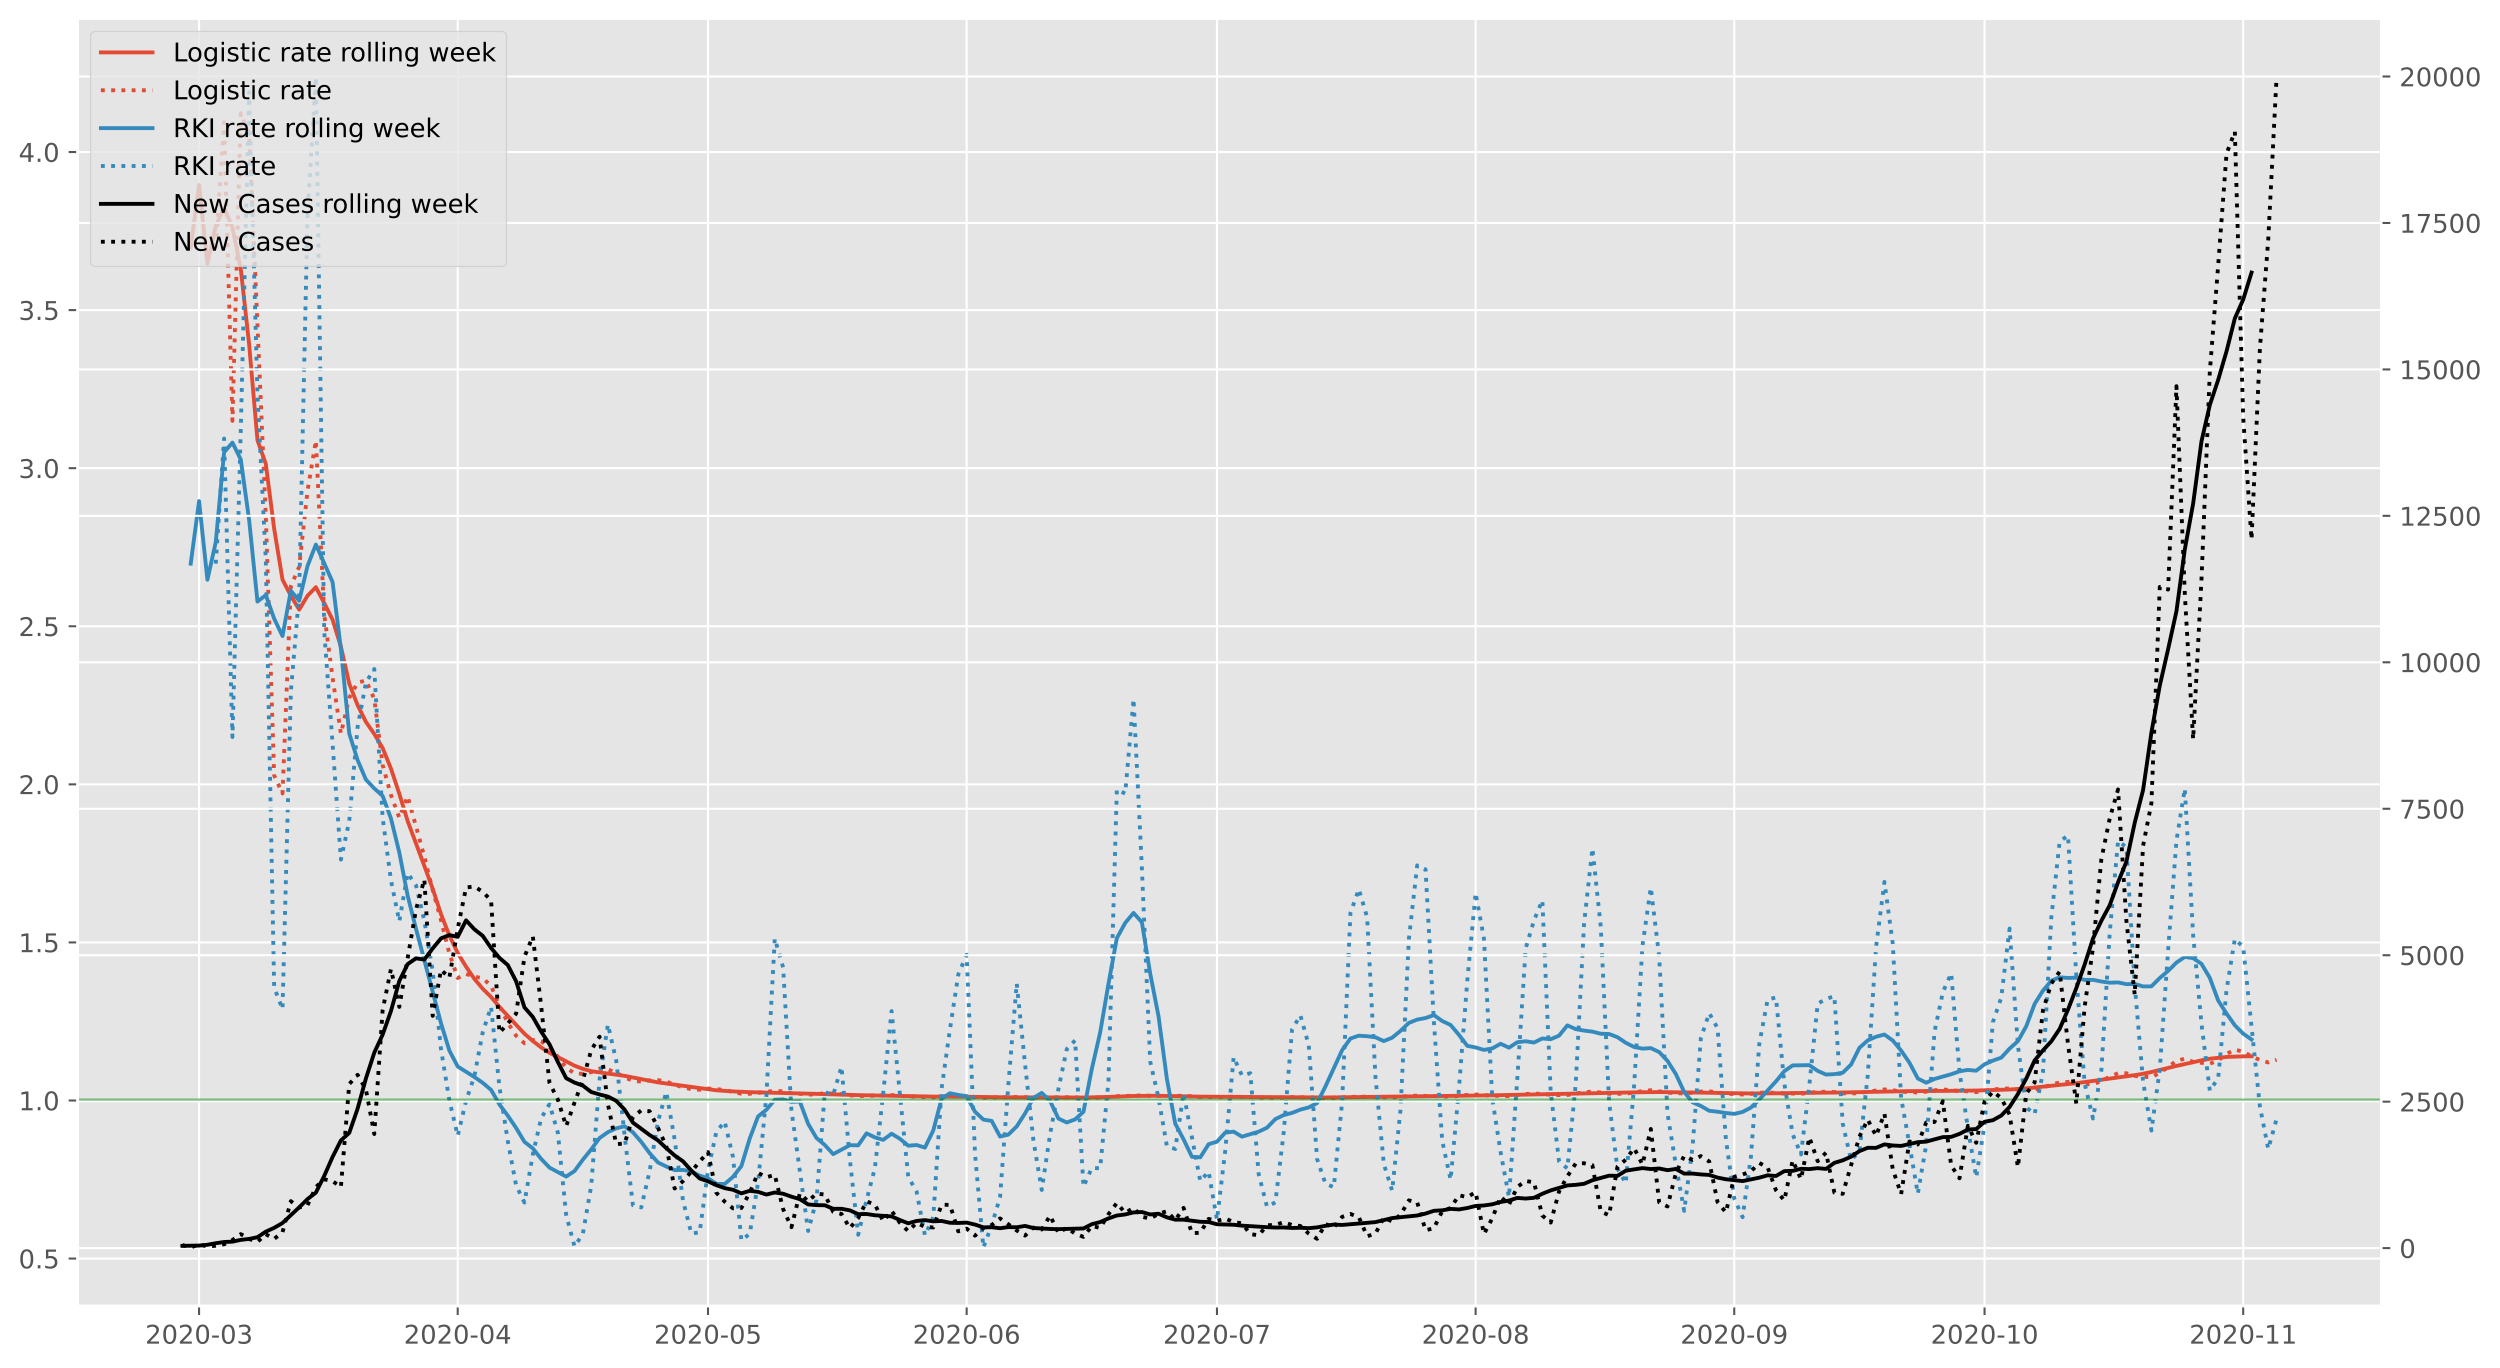 <?xml version="1.0" encoding="utf-8" standalone="no"?>
<!DOCTYPE svg PUBLIC "-//W3C//DTD SVG 1.1//EN"
  "http://www.w3.org/Graphics/SVG/1.1/DTD/svg11.dtd">
<!-- Created with matplotlib (https://matplotlib.org/) -->
<svg height="530.038pt" version="1.1" viewBox="0 0 968.916 530.038" width="968.916pt" xmlns="http://www.w3.org/2000/svg" xmlns:xlink="http://www.w3.org/1999/xlink">
 <defs>
  <style type="text/css">*{stroke-linecap:butt;stroke-linejoin:round;}</style>
 </defs>
 <g id="figure_1">
  <g id="patch_1">
   <path d="M 0 530.038 
L 968.916 530.038 
L 968.916 0 
L 0 0 
z
" style="fill:#ffffff;"/>
  </g>
  <g id="axes_1">
   <g id="patch_2">
    <path d="M 30.103 506.16 
L 922.903 506.16 
L 922.903 7.2 
L 30.103 7.2 
z
" style="fill:#e5e5e5;"/>
   </g>
   <g id="matplotlib.axis_1">
    <g id="xtick_1">
     <g id="line2d_1">
      <path clip-path="url(#ped12f662c1)" d="M 77.152 506.16 
L 77.152 7.2 
" style="fill:none;stroke:#ffffff;stroke-linecap:square;stroke-width:0.8;"/>
     </g>
     <g id="line2d_2">
      <defs>
       <path d="M 0 0 
L 0 3.5 
" id="m585089419c" style="stroke:#555555;stroke-width:0.8;"/>
      </defs>
      <g>
       <use style="fill:#555555;stroke:#555555;stroke-width:0.8;" x="77.152" xlink:href="#m585089419c" y="506.16"/>
      </g>
     </g>
     <g id="text_1">
      <!-- 2020-03 -->
      <g style="fill:#555555;" transform="translate(56.261 520.758)scale(0.1 -0.1)">
       <defs>
        <path d="M 19.188 8.297 
L 53.609 8.297 
L 53.609 0 
L 7.328 0 
L 7.328 8.297 
Q 12.938 14.109 22.625 23.891 
Q 32.328 33.688 34.812 36.531 
Q 39.547 41.844 41.422 45.531 
Q 43.312 49.219 43.312 52.781 
Q 43.312 58.594 39.234 62.25 
Q 35.156 65.922 28.609 65.922 
Q 23.969 65.922 18.812 64.312 
Q 13.672 62.703 7.812 59.422 
L 7.812 69.391 
Q 13.766 71.781 18.938 73 
Q 24.125 74.219 28.422 74.219 
Q 39.75 74.219 46.484 68.547 
Q 53.219 62.891 53.219 53.422 
Q 53.219 48.922 51.531 44.891 
Q 49.859 40.875 45.406 35.406 
Q 44.188 33.984 37.641 27.219 
Q 31.109 20.453 19.188 8.297 
z
" id="DejaVuSans-50"/>
        <path d="M 31.781 66.406 
Q 24.172 66.406 20.328 58.906 
Q 16.5 51.422 16.5 36.375 
Q 16.5 21.391 20.328 13.891 
Q 24.172 6.391 31.781 6.391 
Q 39.453 6.391 43.281 13.891 
Q 47.125 21.391 47.125 36.375 
Q 47.125 51.422 43.281 58.906 
Q 39.453 66.406 31.781 66.406 
z
M 31.781 74.219 
Q 44.047 74.219 50.516 64.516 
Q 56.984 54.828 56.984 36.375 
Q 56.984 17.969 50.516 8.266 
Q 44.047 -1.422 31.781 -1.422 
Q 19.531 -1.422 13.062 8.266 
Q 6.594 17.969 6.594 36.375 
Q 6.594 54.828 13.062 64.516 
Q 19.531 74.219 31.781 74.219 
z
" id="DejaVuSans-48"/>
        <path d="M 4.891 31.391 
L 31.203 31.391 
L 31.203 23.391 
L 4.891 23.391 
z
" id="DejaVuSans-45"/>
        <path d="M 40.578 39.312 
Q 47.656 37.797 51.625 33 
Q 55.609 28.219 55.609 21.188 
Q 55.609 10.406 48.188 4.484 
Q 40.766 -1.422 27.094 -1.422 
Q 22.516 -1.422 17.656 -0.516 
Q 12.797 0.391 7.625 2.203 
L 7.625 11.719 
Q 11.719 9.328 16.594 8.109 
Q 21.484 6.891 26.812 6.891 
Q 36.078 6.891 40.938 10.547 
Q 45.797 14.203 45.797 21.188 
Q 45.797 27.641 41.281 31.266 
Q 36.766 34.906 28.719 34.906 
L 20.219 34.906 
L 20.219 43.016 
L 29.109 43.016 
Q 36.375 43.016 40.234 45.922 
Q 44.094 48.828 44.094 54.297 
Q 44.094 59.906 40.109 62.906 
Q 36.141 65.922 28.719 65.922 
Q 24.656 65.922 20.016 65.031 
Q 15.375 64.156 9.812 62.312 
L 9.812 71.094 
Q 15.438 72.656 20.344 73.438 
Q 25.25 74.219 29.594 74.219 
Q 40.828 74.219 47.359 69.109 
Q 53.906 64.016 53.906 55.328 
Q 53.906 49.266 50.438 45.094 
Q 46.969 40.922 40.578 39.312 
z
" id="DejaVuSans-51"/>
       </defs>
       <use xlink:href="#DejaVuSans-50"/>
       <use x="63.623" xlink:href="#DejaVuSans-48"/>
       <use x="127.246" xlink:href="#DejaVuSans-50"/>
       <use x="190.869" xlink:href="#DejaVuSans-48"/>
       <use x="254.492" xlink:href="#DejaVuSans-45"/>
       <use x="290.576" xlink:href="#DejaVuSans-48"/>
       <use x="354.199" xlink:href="#DejaVuSans-51"/>
      </g>
     </g>
    </g>
    <g id="xtick_2">
     <g id="line2d_3">
      <path clip-path="url(#ped12f662c1)" d="M 177.394 506.16 
L 177.394 7.2 
" style="fill:none;stroke:#ffffff;stroke-linecap:square;stroke-width:0.8;"/>
     </g>
     <g id="line2d_4">
      <g>
       <use style="fill:#555555;stroke:#555555;stroke-width:0.8;" x="177.394" xlink:href="#m585089419c" y="506.16"/>
      </g>
     </g>
     <g id="text_2">
      <!-- 2020-04 -->
      <g style="fill:#555555;" transform="translate(156.503 520.758)scale(0.1 -0.1)">
       <defs>
        <path d="M 37.797 64.312 
L 12.891 25.391 
L 37.797 25.391 
z
M 35.203 72.906 
L 47.609 72.906 
L 47.609 25.391 
L 58.016 25.391 
L 58.016 17.188 
L 47.609 17.188 
L 47.609 0 
L 37.797 0 
L 37.797 17.188 
L 4.891 17.188 
L 4.891 26.703 
z
" id="DejaVuSans-52"/>
       </defs>
       <use xlink:href="#DejaVuSans-50"/>
       <use x="63.623" xlink:href="#DejaVuSans-48"/>
       <use x="127.246" xlink:href="#DejaVuSans-50"/>
       <use x="190.869" xlink:href="#DejaVuSans-48"/>
       <use x="254.492" xlink:href="#DejaVuSans-45"/>
       <use x="290.576" xlink:href="#DejaVuSans-48"/>
       <use x="354.199" xlink:href="#DejaVuSans-52"/>
      </g>
     </g>
    </g>
    <g id="xtick_3">
     <g id="line2d_5">
      <path clip-path="url(#ped12f662c1)" d="M 274.402 506.16 
L 274.402 7.2 
" style="fill:none;stroke:#ffffff;stroke-linecap:square;stroke-width:0.8;"/>
     </g>
     <g id="line2d_6">
      <g>
       <use style="fill:#555555;stroke:#555555;stroke-width:0.8;" x="274.402" xlink:href="#m585089419c" y="506.16"/>
      </g>
     </g>
     <g id="text_3">
      <!-- 2020-05 -->
      <g style="fill:#555555;" transform="translate(253.511 520.758)scale(0.1 -0.1)">
       <defs>
        <path d="M 10.797 72.906 
L 49.516 72.906 
L 49.516 64.594 
L 19.828 64.594 
L 19.828 46.734 
Q 21.969 47.469 24.109 47.828 
Q 26.266 48.188 28.422 48.188 
Q 40.625 48.188 47.75 41.5 
Q 54.891 34.812 54.891 23.391 
Q 54.891 11.625 47.562 5.094 
Q 40.234 -1.422 26.906 -1.422 
Q 22.312 -1.422 17.547 -0.641 
Q 12.797 0.141 7.719 1.703 
L 7.719 11.625 
Q 12.109 9.234 16.797 8.062 
Q 21.484 6.891 26.703 6.891 
Q 35.156 6.891 40.078 11.328 
Q 45.016 15.766 45.016 23.391 
Q 45.016 31 40.078 35.438 
Q 35.156 39.891 26.703 39.891 
Q 22.75 39.891 18.812 39.016 
Q 14.891 38.141 10.797 36.281 
z
" id="DejaVuSans-53"/>
       </defs>
       <use xlink:href="#DejaVuSans-50"/>
       <use x="63.623" xlink:href="#DejaVuSans-48"/>
       <use x="127.246" xlink:href="#DejaVuSans-50"/>
       <use x="190.869" xlink:href="#DejaVuSans-48"/>
       <use x="254.492" xlink:href="#DejaVuSans-45"/>
       <use x="290.576" xlink:href="#DejaVuSans-48"/>
       <use x="354.199" xlink:href="#DejaVuSans-53"/>
      </g>
     </g>
    </g>
    <g id="xtick_4">
     <g id="line2d_7">
      <path clip-path="url(#ped12f662c1)" d="M 374.644 506.16 
L 374.644 7.2 
" style="fill:none;stroke:#ffffff;stroke-linecap:square;stroke-width:0.8;"/>
     </g>
     <g id="line2d_8">
      <g>
       <use style="fill:#555555;stroke:#555555;stroke-width:0.8;" x="374.644" xlink:href="#m585089419c" y="506.16"/>
      </g>
     </g>
     <g id="text_4">
      <!-- 2020-06 -->
      <g style="fill:#555555;" transform="translate(353.753 520.758)scale(0.1 -0.1)">
       <defs>
        <path d="M 33.016 40.375 
Q 26.375 40.375 22.484 35.828 
Q 18.609 31.297 18.609 23.391 
Q 18.609 15.531 22.484 10.953 
Q 26.375 6.391 33.016 6.391 
Q 39.656 6.391 43.531 10.953 
Q 47.406 15.531 47.406 23.391 
Q 47.406 31.297 43.531 35.828 
Q 39.656 40.375 33.016 40.375 
z
M 52.594 71.297 
L 52.594 62.312 
Q 48.875 64.062 45.094 64.984 
Q 41.312 65.922 37.594 65.922 
Q 27.828 65.922 22.672 59.328 
Q 17.531 52.734 16.797 39.406 
Q 19.672 43.656 24.016 45.922 
Q 28.375 48.188 33.594 48.188 
Q 44.578 48.188 50.953 41.516 
Q 57.328 34.859 57.328 23.391 
Q 57.328 12.156 50.688 5.359 
Q 44.047 -1.422 33.016 -1.422 
Q 20.359 -1.422 13.672 8.266 
Q 6.984 17.969 6.984 36.375 
Q 6.984 53.656 15.188 63.938 
Q 23.391 74.219 37.203 74.219 
Q 40.922 74.219 44.703 73.484 
Q 48.484 72.75 52.594 71.297 
z
" id="DejaVuSans-54"/>
       </defs>
       <use xlink:href="#DejaVuSans-50"/>
       <use x="63.623" xlink:href="#DejaVuSans-48"/>
       <use x="127.246" xlink:href="#DejaVuSans-50"/>
       <use x="190.869" xlink:href="#DejaVuSans-48"/>
       <use x="254.492" xlink:href="#DejaVuSans-45"/>
       <use x="290.576" xlink:href="#DejaVuSans-48"/>
       <use x="354.199" xlink:href="#DejaVuSans-54"/>
      </g>
     </g>
    </g>
    <g id="xtick_5">
     <g id="line2d_9">
      <path clip-path="url(#ped12f662c1)" d="M 471.653 506.16 
L 471.653 7.2 
" style="fill:none;stroke:#ffffff;stroke-linecap:square;stroke-width:0.8;"/>
     </g>
     <g id="line2d_10">
      <g>
       <use style="fill:#555555;stroke:#555555;stroke-width:0.8;" x="471.653" xlink:href="#m585089419c" y="506.16"/>
      </g>
     </g>
     <g id="text_5">
      <!-- 2020-07 -->
      <g style="fill:#555555;" transform="translate(450.761 520.758)scale(0.1 -0.1)">
       <defs>
        <path d="M 8.203 72.906 
L 55.078 72.906 
L 55.078 68.703 
L 28.609 0 
L 18.312 0 
L 43.219 64.594 
L 8.203 64.594 
z
" id="DejaVuSans-55"/>
       </defs>
       <use xlink:href="#DejaVuSans-50"/>
       <use x="63.623" xlink:href="#DejaVuSans-48"/>
       <use x="127.246" xlink:href="#DejaVuSans-50"/>
       <use x="190.869" xlink:href="#DejaVuSans-48"/>
       <use x="254.492" xlink:href="#DejaVuSans-45"/>
       <use x="290.576" xlink:href="#DejaVuSans-48"/>
       <use x="354.199" xlink:href="#DejaVuSans-55"/>
      </g>
     </g>
    </g>
    <g id="xtick_6">
     <g id="line2d_11">
      <path clip-path="url(#ped12f662c1)" d="M 571.895 506.16 
L 571.895 7.2 
" style="fill:none;stroke:#ffffff;stroke-linecap:square;stroke-width:0.8;"/>
     </g>
     <g id="line2d_12">
      <g>
       <use style="fill:#555555;stroke:#555555;stroke-width:0.8;" x="571.895" xlink:href="#m585089419c" y="506.16"/>
      </g>
     </g>
     <g id="text_6">
      <!-- 2020-08 -->
      <g style="fill:#555555;" transform="translate(551.003 520.758)scale(0.1 -0.1)">
       <defs>
        <path d="M 31.781 34.625 
Q 24.75 34.625 20.719 30.859 
Q 16.703 27.094 16.703 20.516 
Q 16.703 13.922 20.719 10.156 
Q 24.75 6.391 31.781 6.391 
Q 38.812 6.391 42.859 10.172 
Q 46.922 13.969 46.922 20.516 
Q 46.922 27.094 42.891 30.859 
Q 38.875 34.625 31.781 34.625 
z
M 21.922 38.812 
Q 15.578 40.375 12.031 44.719 
Q 8.5 49.078 8.5 55.328 
Q 8.5 64.062 14.719 69.141 
Q 20.953 74.219 31.781 74.219 
Q 42.672 74.219 48.875 69.141 
Q 55.078 64.062 55.078 55.328 
Q 55.078 49.078 51.531 44.719 
Q 48 40.375 41.703 38.812 
Q 48.828 37.156 52.797 32.312 
Q 56.781 27.484 56.781 20.516 
Q 56.781 9.906 50.312 4.234 
Q 43.844 -1.422 31.781 -1.422 
Q 19.734 -1.422 13.25 4.234 
Q 6.781 9.906 6.781 20.516 
Q 6.781 27.484 10.781 32.312 
Q 14.797 37.156 21.922 38.812 
z
M 18.312 54.391 
Q 18.312 48.734 21.844 45.562 
Q 25.391 42.391 31.781 42.391 
Q 38.141 42.391 41.719 45.562 
Q 45.312 48.734 45.312 54.391 
Q 45.312 60.062 41.719 63.234 
Q 38.141 66.406 31.781 66.406 
Q 25.391 66.406 21.844 63.234 
Q 18.312 60.062 18.312 54.391 
z
" id="DejaVuSans-56"/>
       </defs>
       <use xlink:href="#DejaVuSans-50"/>
       <use x="63.623" xlink:href="#DejaVuSans-48"/>
       <use x="127.246" xlink:href="#DejaVuSans-50"/>
       <use x="190.869" xlink:href="#DejaVuSans-48"/>
       <use x="254.492" xlink:href="#DejaVuSans-45"/>
       <use x="290.576" xlink:href="#DejaVuSans-48"/>
       <use x="354.199" xlink:href="#DejaVuSans-56"/>
      </g>
     </g>
    </g>
    <g id="xtick_7">
     <g id="line2d_13">
      <path clip-path="url(#ped12f662c1)" d="M 672.137 506.16 
L 672.137 7.2 
" style="fill:none;stroke:#ffffff;stroke-linecap:square;stroke-width:0.8;"/>
     </g>
     <g id="line2d_14">
      <g>
       <use style="fill:#555555;stroke:#555555;stroke-width:0.8;" x="672.137" xlink:href="#m585089419c" y="506.16"/>
      </g>
     </g>
     <g id="text_7">
      <!-- 2020-09 -->
      <g style="fill:#555555;" transform="translate(651.245 520.758)scale(0.1 -0.1)">
       <defs>
        <path d="M 10.984 1.516 
L 10.984 10.5 
Q 14.703 8.734 18.5 7.812 
Q 22.312 6.891 25.984 6.891 
Q 35.75 6.891 40.891 13.453 
Q 46.047 20.016 46.781 33.406 
Q 43.953 29.203 39.594 26.953 
Q 35.25 24.703 29.984 24.703 
Q 19.047 24.703 12.672 31.312 
Q 6.297 37.938 6.297 49.422 
Q 6.297 60.641 12.938 67.422 
Q 19.578 74.219 30.609 74.219 
Q 43.266 74.219 49.922 64.516 
Q 56.594 54.828 56.594 36.375 
Q 56.594 19.141 48.406 8.859 
Q 40.234 -1.422 26.422 -1.422 
Q 22.703 -1.422 18.891 -0.688 
Q 15.094 0.047 10.984 1.516 
z
M 30.609 32.422 
Q 37.25 32.422 41.125 36.953 
Q 45.016 41.5 45.016 49.422 
Q 45.016 57.281 41.125 61.844 
Q 37.25 66.406 30.609 66.406 
Q 23.969 66.406 20.094 61.844 
Q 16.219 57.281 16.219 49.422 
Q 16.219 41.5 20.094 36.953 
Q 23.969 32.422 30.609 32.422 
z
" id="DejaVuSans-57"/>
       </defs>
       <use xlink:href="#DejaVuSans-50"/>
       <use x="63.623" xlink:href="#DejaVuSans-48"/>
       <use x="127.246" xlink:href="#DejaVuSans-50"/>
       <use x="190.869" xlink:href="#DejaVuSans-48"/>
       <use x="254.492" xlink:href="#DejaVuSans-45"/>
       <use x="290.576" xlink:href="#DejaVuSans-48"/>
       <use x="354.199" xlink:href="#DejaVuSans-57"/>
      </g>
     </g>
    </g>
    <g id="xtick_8">
     <g id="line2d_15">
      <path clip-path="url(#ped12f662c1)" d="M 769.145 506.16 
L 769.145 7.2 
" style="fill:none;stroke:#ffffff;stroke-linecap:square;stroke-width:0.8;"/>
     </g>
     <g id="line2d_16">
      <g>
       <use style="fill:#555555;stroke:#555555;stroke-width:0.8;" x="769.145" xlink:href="#m585089419c" y="506.16"/>
      </g>
     </g>
     <g id="text_8">
      <!-- 2020-10 -->
      <g style="fill:#555555;" transform="translate(748.254 520.758)scale(0.1 -0.1)">
       <defs>
        <path d="M 12.406 8.297 
L 28.516 8.297 
L 28.516 63.922 
L 10.984 60.406 
L 10.984 69.391 
L 28.422 72.906 
L 38.281 72.906 
L 38.281 8.297 
L 54.391 8.297 
L 54.391 0 
L 12.406 0 
z
" id="DejaVuSans-49"/>
       </defs>
       <use xlink:href="#DejaVuSans-50"/>
       <use x="63.623" xlink:href="#DejaVuSans-48"/>
       <use x="127.246" xlink:href="#DejaVuSans-50"/>
       <use x="190.869" xlink:href="#DejaVuSans-48"/>
       <use x="254.492" xlink:href="#DejaVuSans-45"/>
       <use x="290.576" xlink:href="#DejaVuSans-49"/>
       <use x="354.199" xlink:href="#DejaVuSans-48"/>
      </g>
     </g>
    </g>
    <g id="xtick_9">
     <g id="line2d_17">
      <path clip-path="url(#ped12f662c1)" d="M 869.387 506.16 
L 869.387 7.2 
" style="fill:none;stroke:#ffffff;stroke-linecap:square;stroke-width:0.8;"/>
     </g>
     <g id="line2d_18">
      <g>
       <use style="fill:#555555;stroke:#555555;stroke-width:0.8;" x="869.387" xlink:href="#m585089419c" y="506.16"/>
      </g>
     </g>
     <g id="text_9">
      <!-- 2020-11 -->
      <g style="fill:#555555;" transform="translate(848.495 520.758)scale(0.1 -0.1)">
       <use xlink:href="#DejaVuSans-50"/>
       <use x="63.623" xlink:href="#DejaVuSans-48"/>
       <use x="127.246" xlink:href="#DejaVuSans-50"/>
       <use x="190.869" xlink:href="#DejaVuSans-48"/>
       <use x="254.492" xlink:href="#DejaVuSans-45"/>
       <use x="290.576" xlink:href="#DejaVuSans-49"/>
       <use x="354.199" xlink:href="#DejaVuSans-49"/>
      </g>
     </g>
    </g>
   </g>
   <g id="matplotlib.axis_2">
    <g id="ytick_1">
     <g id="line2d_19">
      <path clip-path="url(#ped12f662c1)" d="M 30.103 487.78 
L 922.903 487.78 
" style="fill:none;stroke:#ffffff;stroke-linecap:square;stroke-width:0.8;"/>
     </g>
     <g id="line2d_20">
      <defs>
       <path d="M 0 0 
L -3.5 0 
" id="md290e86440" style="stroke:#555555;stroke-width:0.8;"/>
      </defs>
      <g>
       <use style="fill:#555555;stroke:#555555;stroke-width:0.8;" x="30.103" xlink:href="#md290e86440" y="487.78"/>
      </g>
     </g>
     <g id="text_10">
      <!-- 0.5 -->
      <g style="fill:#555555;" transform="translate(7.2 491.579)scale(0.1 -0.1)">
       <defs>
        <path d="M 10.688 12.406 
L 21 12.406 
L 21 0 
L 10.688 0 
z
" id="DejaVuSans-46"/>
       </defs>
       <use xlink:href="#DejaVuSans-48"/>
       <use x="63.623" xlink:href="#DejaVuSans-46"/>
       <use x="95.41" xlink:href="#DejaVuSans-53"/>
      </g>
     </g>
    </g>
    <g id="ytick_2">
     <g id="line2d_21">
      <path clip-path="url(#ped12f662c1)" d="M 30.103 426.515 
L 922.903 426.515 
" style="fill:none;stroke:#ffffff;stroke-linecap:square;stroke-width:0.8;"/>
     </g>
     <g id="line2d_22">
      <g>
       <use style="fill:#555555;stroke:#555555;stroke-width:0.8;" x="30.103" xlink:href="#md290e86440" y="426.515"/>
      </g>
     </g>
     <g id="text_11">
      <!-- 1.0 -->
      <g style="fill:#555555;" transform="translate(7.2 430.315)scale(0.1 -0.1)">
       <use xlink:href="#DejaVuSans-49"/>
       <use x="63.623" xlink:href="#DejaVuSans-46"/>
       <use x="95.41" xlink:href="#DejaVuSans-48"/>
      </g>
     </g>
    </g>
    <g id="ytick_3">
     <g id="line2d_23">
      <path clip-path="url(#ped12f662c1)" d="M 30.103 365.25 
L 922.903 365.25 
" style="fill:none;stroke:#ffffff;stroke-linecap:square;stroke-width:0.8;"/>
     </g>
     <g id="line2d_24">
      <g>
       <use style="fill:#555555;stroke:#555555;stroke-width:0.8;" x="30.103" xlink:href="#md290e86440" y="365.25"/>
      </g>
     </g>
     <g id="text_12">
      <!-- 1.5 -->
      <g style="fill:#555555;" transform="translate(7.2 369.05)scale(0.1 -0.1)">
       <use xlink:href="#DejaVuSans-49"/>
       <use x="63.623" xlink:href="#DejaVuSans-46"/>
       <use x="95.41" xlink:href="#DejaVuSans-53"/>
      </g>
     </g>
    </g>
    <g id="ytick_4">
     <g id="line2d_25">
      <path clip-path="url(#ped12f662c1)" d="M 30.103 303.985 
L 922.903 303.985 
" style="fill:none;stroke:#ffffff;stroke-linecap:square;stroke-width:0.8;"/>
     </g>
     <g id="line2d_26">
      <g>
       <use style="fill:#555555;stroke:#555555;stroke-width:0.8;" x="30.103" xlink:href="#md290e86440" y="303.985"/>
      </g>
     </g>
     <g id="text_13">
      <!-- 2.0 -->
      <g style="fill:#555555;" transform="translate(7.2 307.785)scale(0.1 -0.1)">
       <use xlink:href="#DejaVuSans-50"/>
       <use x="63.623" xlink:href="#DejaVuSans-46"/>
       <use x="95.41" xlink:href="#DejaVuSans-48"/>
      </g>
     </g>
    </g>
    <g id="ytick_5">
     <g id="line2d_27">
      <path clip-path="url(#ped12f662c1)" d="M 30.103 242.72 
L 922.903 242.72 
" style="fill:none;stroke:#ffffff;stroke-linecap:square;stroke-width:0.8;"/>
     </g>
     <g id="line2d_28">
      <g>
       <use style="fill:#555555;stroke:#555555;stroke-width:0.8;" x="30.103" xlink:href="#md290e86440" y="242.72"/>
      </g>
     </g>
     <g id="text_14">
      <!-- 2.5 -->
      <g style="fill:#555555;" transform="translate(7.2 246.52)scale(0.1 -0.1)">
       <use xlink:href="#DejaVuSans-50"/>
       <use x="63.623" xlink:href="#DejaVuSans-46"/>
       <use x="95.41" xlink:href="#DejaVuSans-53"/>
      </g>
     </g>
    </g>
    <g id="ytick_6">
     <g id="line2d_29">
      <path clip-path="url(#ped12f662c1)" d="M 30.103 181.455 
L 922.903 181.455 
" style="fill:none;stroke:#ffffff;stroke-linecap:square;stroke-width:0.8;"/>
     </g>
     <g id="line2d_30">
      <g>
       <use style="fill:#555555;stroke:#555555;stroke-width:0.8;" x="30.103" xlink:href="#md290e86440" y="181.455"/>
      </g>
     </g>
     <g id="text_15">
      <!-- 3.0 -->
      <g style="fill:#555555;" transform="translate(7.2 185.255)scale(0.1 -0.1)">
       <use xlink:href="#DejaVuSans-51"/>
       <use x="63.623" xlink:href="#DejaVuSans-46"/>
       <use x="95.41" xlink:href="#DejaVuSans-48"/>
      </g>
     </g>
    </g>
    <g id="ytick_7">
     <g id="line2d_31">
      <path clip-path="url(#ped12f662c1)" d="M 30.103 120.19 
L 922.903 120.19 
" style="fill:none;stroke:#ffffff;stroke-linecap:square;stroke-width:0.8;"/>
     </g>
     <g id="line2d_32">
      <g>
       <use style="fill:#555555;stroke:#555555;stroke-width:0.8;" x="30.103" xlink:href="#md290e86440" y="120.19"/>
      </g>
     </g>
     <g id="text_16">
      <!-- 3.5 -->
      <g style="fill:#555555;" transform="translate(7.2 123.99)scale(0.1 -0.1)">
       <use xlink:href="#DejaVuSans-51"/>
       <use x="63.623" xlink:href="#DejaVuSans-46"/>
       <use x="95.41" xlink:href="#DejaVuSans-53"/>
      </g>
     </g>
    </g>
    <g id="ytick_8">
     <g id="line2d_33">
      <path clip-path="url(#ped12f662c1)" d="M 30.103 58.925 
L 922.903 58.925 
" style="fill:none;stroke:#ffffff;stroke-linecap:square;stroke-width:0.8;"/>
     </g>
     <g id="line2d_34">
      <g>
       <use style="fill:#555555;stroke:#555555;stroke-width:0.8;" x="30.103" xlink:href="#md290e86440" y="58.925"/>
      </g>
     </g>
     <g id="text_17">
      <!-- 4.0 -->
      <g style="fill:#555555;" transform="translate(7.2 62.725)scale(0.1 -0.1)">
       <use xlink:href="#DejaVuSans-52"/>
       <use x="63.623" xlink:href="#DejaVuSans-46"/>
       <use x="95.41" xlink:href="#DejaVuSans-48"/>
      </g>
     </g>
    </g>
   </g>
   <g id="line2d_35">
    <path clip-path="url(#ped12f662c1)" d="M 73.919 95.915 
L 77.152 71.676 
L 80.386 102.159 
L 83.619 87.595 
L 86.853 80.486 
L 90.087 88.272 
L 93.32 104.253 
L 96.554 133.484 
L 99.787 170.64 
L 103.021 179.798 
L 106.255 204.903 
L 109.488 224.645 
L 112.722 230.864 
L 115.955 236.284 
L 119.189 230.877 
L 122.423 227.565 
L 125.656 233.74 
L 128.89 240.159 
L 132.124 250.656 
L 135.357 264.96 
L 138.591 273.298 
L 141.824 279.792 
L 145.058 284.451 
L 148.292 289.902 
L 151.525 297.884 
L 154.759 307.638 
L 157.992 318.217 
L 164.46 335.593 
L 167.693 344.462 
L 170.927 354.302 
L 174.16 362.596 
L 177.394 369.333 
L 180.628 374.643 
L 183.861 379.397 
L 187.095 383.223 
L 190.329 386.422 
L 193.562 390.255 
L 203.263 400.647 
L 206.497 403.451 
L 209.73 405.951 
L 212.964 408.03 
L 222.665 413.029 
L 225.898 414.26 
L 229.132 415.147 
L 235.599 416.09 
L 242.066 416.974 
L 255.001 419.491 
L 277.636 422.566 
L 284.103 422.999 
L 290.57 423.281 
L 316.439 423.943 
L 332.607 424.434 
L 361.71 424.996 
L 371.411 425.03 
L 384.345 425.198 
L 394.046 425.295 
L 406.98 425.319 
L 419.915 425.367 
L 429.616 425.122 
L 439.317 424.765 
L 445.784 424.689 
L 452.251 424.743 
L 465.185 425.022 
L 513.69 425.34 
L 555.727 424.811 
L 578.362 424.504 
L 607.464 423.906 
L 636.567 423.305 
L 643.034 423.244 
L 659.202 423.462 
L 678.604 423.793 
L 688.305 423.719 
L 704.473 423.509 
L 714.174 423.405 
L 740.042 422.879 
L 752.977 422.807 
L 765.911 422.652 
L 778.846 422.263 
L 785.313 421.823 
L 798.247 420.48 
L 804.715 419.815 
L 827.35 416.682 
L 830.584 416.152 
L 833.817 415.467 
L 843.518 413.109 
L 853.219 410.949 
L 856.452 410.324 
L 862.92 409.631 
L 869.387 409.404 
L 872.62 409.369 
L 872.62 409.369 
" style="fill:none;stroke:#e24a33;stroke-linecap:square;stroke-width:1.5;"/>
   </g>
   <g id="line2d_36">
    <path clip-path="url(#ped12f662c1)" d="M 83.619 95.915 
L 86.853 47.438 
L 90.087 163.123 
L 93.32 43.905 
L 96.554 52.047 
L 103.021 200.139 
L 106.255 300.532 
L 109.488 307.528 
L 112.722 227.231 
L 115.955 219.641 
L 119.189 190.242 
L 122.423 170.736 
L 125.656 238.082 
L 128.89 262.678 
L 132.124 284.343 
L 135.357 270.462 
L 138.591 264.568 
L 141.824 263.722 
L 145.058 270.867 
L 148.292 296.443 
L 151.525 308.141 
L 154.759 316.955 
L 157.992 308.619 
L 164.46 332.005 
L 167.693 344.918 
L 170.927 356.654 
L 174.16 369.56 
L 177.394 379.04 
L 180.628 377.497 
L 183.861 378.5 
L 187.095 379.158 
L 190.329 382.094 
L 193.562 389.928 
L 196.796 396.343 
L 200.029 401.436 
L 203.263 404.327 
L 206.497 403.054 
L 209.73 403.579 
L 212.964 405.861 
L 216.197 409.558 
L 219.431 413.839 
L 222.665 415.99 
L 225.898 416.182 
L 229.132 415.546 
L 232.365 414.224 
L 235.599 414.483 
L 238.833 415.765 
L 242.066 417.489 
L 245.3 418.94 
L 248.534 419.159 
L 251.767 418.759 
L 255.001 418.619 
L 258.234 419.155 
L 261.468 420.371 
L 264.702 421.433 
L 267.935 422.1 
L 271.169 422.351 
L 274.402 421.884 
L 277.636 422.07 
L 280.87 422.501 
L 287.337 423.909 
L 290.57 423.919 
L 300.271 422.758 
L 303.505 422.986 
L 306.739 423.694 
L 309.972 423.914 
L 313.206 424.259 
L 316.439 424.073 
L 319.673 423.675 
L 326.14 424.077 
L 329.374 424.508 
L 332.607 424.8 
L 345.542 424.406 
L 352.009 424.991 
L 355.243 425.013 
L 358.476 425.207 
L 361.71 425.262 
L 368.177 424.745 
L 374.644 424.816 
L 381.112 425.452 
L 394.046 425.162 
L 403.747 425.453 
L 406.98 425.284 
L 416.681 425.306 
L 419.915 425.549 
L 429.616 425.254 
L 432.849 424.874 
L 442.55 424.54 
L 445.784 424.72 
L 458.718 424.701 
L 465.185 425.156 
L 468.419 425.144 
L 471.653 425.287 
L 478.12 425.016 
L 484.587 425.212 
L 487.821 425.392 
L 494.288 425.445 
L 500.755 425.21 
L 507.222 425.313 
L 510.456 425.49 
L 516.923 425.498 
L 526.624 424.99 
L 539.559 425.347 
L 542.792 425.124 
L 546.026 424.78 
L 549.259 424.626 
L 562.194 425.036 
L 568.661 424.366 
L 571.895 424.179 
L 578.362 424.686 
L 581.595 424.686 
L 584.829 424.817 
L 591.296 423.978 
L 594.53 423.845 
L 597.764 423.96 
L 600.997 424.32 
L 604.231 424.432 
L 607.464 424.381 
L 613.932 423.307 
L 617.165 423.064 
L 620.399 423.418 
L 623.632 423.928 
L 630.1 423.933 
L 633.333 423.343 
L 636.567 422.874 
L 639.8 422.542 
L 643.034 422.958 
L 646.268 423.514 
L 649.501 423.608 
L 652.735 423.87 
L 659.202 423.049 
L 662.436 422.959 
L 668.903 423.867 
L 675.37 424.186 
L 678.604 423.923 
L 681.837 423.501 
L 685.071 423.431 
L 688.305 423.578 
L 691.538 423.838 
L 694.772 423.826 
L 698.005 423.937 
L 701.239 423.5 
L 704.473 423.179 
L 707.706 423.13 
L 710.94 423.253 
L 714.174 423.736 
L 717.407 423.784 
L 720.641 423.668 
L 723.874 423.085 
L 730.342 422.226 
L 733.575 422.511 
L 736.809 423.125 
L 740.042 423.188 
L 743.276 423.449 
L 746.51 423.099 
L 749.743 422.552 
L 752.977 422.265 
L 756.21 422.447 
L 759.444 422.893 
L 762.678 422.942 
L 765.911 423.275 
L 769.145 422.814 
L 772.379 422.187 
L 778.846 421.828 
L 782.079 422.333 
L 785.313 422.377 
L 788.547 422.295 
L 791.78 421.59 
L 795.014 420.326 
L 798.247 419.528 
L 801.481 419.32 
L 804.715 420.033 
L 807.948 420.267 
L 811.182 420.186 
L 814.415 419.042 
L 817.649 417.251 
L 820.883 415.97 
L 824.116 415.948 
L 827.35 416.968 
L 833.817 417.57 
L 837.051 415.753 
L 840.284 413.543 
L 843.518 411.173 
L 846.752 410.297 
L 849.985 411.546 
L 856.452 412.274 
L 859.686 411.004 
L 862.92 408.472 
L 866.153 406.797 
L 869.387 407.594 
L 872.62 409.399 
L 875.854 410.802 
L 879.088 411.759 
L 882.321 410.763 
L 882.321 410.763 
" style="fill:none;stroke:#e24a33;stroke-dasharray:1.5,2.475;stroke-dashoffset:0;stroke-width:1.5;"/>
   </g>
   <g id="line2d_37">
    <path clip-path="url(#ped12f662c1)" d="M 73.919 218.445 
L 77.152 194.207 
L 80.386 224.689 
L 83.619 210.126 
L 86.853 175.259 
L 90.087 171.547 
L 93.32 178.092 
L 96.554 201.56 
L 99.787 233.154 
L 103.021 230.658 
L 106.255 239.767 
L 109.488 246.509 
L 112.722 228.922 
L 115.955 232.837 
L 119.189 219.332 
L 122.423 211.051 
L 128.89 225.579 
L 132.124 251.515 
L 135.357 284.288 
L 138.591 294.592 
L 141.824 302.161 
L 145.058 305.58 
L 148.292 308.46 
L 151.525 317.22 
L 154.759 330.403 
L 157.992 347.121 
L 161.226 359.953 
L 170.927 396.61 
L 174.16 407.167 
L 177.394 413.342 
L 183.861 417.411 
L 187.095 419.661 
L 190.329 422.411 
L 193.562 428.047 
L 196.796 432.39 
L 200.029 437.154 
L 203.263 442.539 
L 206.497 445.062 
L 209.73 449.153 
L 212.964 452.526 
L 219.431 455.999 
L 222.665 453.855 
L 225.898 449.446 
L 229.132 445.473 
L 232.365 441.061 
L 235.599 438.778 
L 238.833 437.311 
L 242.066 436.501 
L 245.3 438.837 
L 248.534 442.568 
L 251.767 446.916 
L 255.001 450.535 
L 258.234 452.103 
L 261.468 453.483 
L 264.702 453.441 
L 267.935 453.995 
L 271.169 455.645 
L 274.402 456.637 
L 277.636 458.844 
L 280.87 458.859 
L 284.103 456.102 
L 287.337 451.93 
L 290.57 441.234 
L 293.804 432.693 
L 297.038 430.09 
L 300.271 426.234 
L 303.505 426.079 
L 306.739 427.052 
L 309.972 426.883 
L 313.206 435.544 
L 316.439 441.046 
L 319.673 443.768 
L 322.907 447.31 
L 329.374 443.831 
L 332.607 443.893 
L 335.841 439.248 
L 339.075 440.811 
L 342.308 441.777 
L 345.542 439.389 
L 348.775 441.337 
L 352.009 444.044 
L 355.243 443.776 
L 358.476 444.776 
L 361.71 438.098 
L 364.944 425.8 
L 368.177 423.703 
L 371.411 424.375 
L 374.644 424.833 
L 377.878 430.864 
L 381.112 433.922 
L 384.345 434.42 
L 387.579 440.482 
L 390.812 439.746 
L 394.046 436.562 
L 397.28 431.524 
L 400.513 425.531 
L 403.747 423.574 
L 406.98 426.731 
L 410.214 433.513 
L 413.448 435.036 
L 416.681 433.833 
L 419.915 430.881 
L 423.149 414.298 
L 426.382 400.153 
L 429.616 381.248 
L 432.849 363.594 
L 436.083 357.706 
L 439.317 353.817 
L 442.55 357.426 
L 445.784 377.33 
L 449.017 393.925 
L 452.251 418.157 
L 455.485 435.496 
L 458.718 441.585 
L 461.952 448.331 
L 465.185 448.544 
L 468.419 443.455 
L 471.653 442.476 
L 474.886 438.968 
L 478.12 438.588 
L 481.354 440.536 
L 487.821 438.588 
L 491.054 437.058 
L 494.288 433.722 
L 497.522 432.168 
L 500.755 431.328 
L 503.989 430.047 
L 507.222 429.206 
L 510.456 427.528 
L 513.69 421.078 
L 520.157 407.015 
L 523.39 402.488 
L 526.624 401.406 
L 529.858 401.602 
L 533.091 402.03 
L 536.325 403.488 
L 539.559 402.169 
L 542.792 399.519 
L 546.026 396.444 
L 549.259 395.157 
L 552.493 394.552 
L 555.727 393.41 
L 558.96 395.712 
L 562.194 397.235 
L 565.427 401.063 
L 568.661 405.322 
L 571.895 405.957 
L 575.128 406.913 
L 578.362 406.322 
L 581.595 404.527 
L 584.829 406.046 
L 588.063 403.928 
L 591.296 403.557 
L 594.53 404.055 
L 597.764 402.472 
L 600.997 402.77 
L 604.231 401.385 
L 607.464 397.398 
L 610.698 398.852 
L 613.932 399.425 
L 617.165 399.828 
L 620.399 400.646 
L 623.632 400.739 
L 626.866 401.968 
L 630.1 404.146 
L 633.333 405.79 
L 636.567 406.416 
L 639.8 406.212 
L 643.034 407.74 
L 646.268 411.153 
L 649.501 416.272 
L 652.735 423.22 
L 655.969 427.198 
L 659.202 428.637 
L 662.436 430.502 
L 665.669 430.853 
L 668.903 431.373 
L 672.137 431.706 
L 675.37 430.957 
L 678.604 429.259 
L 681.837 426.147 
L 688.305 419.111 
L 691.538 415.151 
L 694.772 412.916 
L 701.239 412.811 
L 704.473 415.034 
L 707.706 416.46 
L 710.94 416.303 
L 714.174 415.763 
L 717.407 412.598 
L 720.641 406.118 
L 723.874 403.217 
L 727.108 401.803 
L 730.342 400.946 
L 733.575 403.281 
L 736.809 407.155 
L 740.042 411.879 
L 743.276 417.985 
L 746.51 419.62 
L 749.743 418.163 
L 756.21 416.342 
L 759.444 415.209 
L 762.678 414.666 
L 765.911 414.974 
L 769.145 412.495 
L 772.379 411.056 
L 775.612 409.915 
L 778.846 406.412 
L 782.079 403.514 
L 785.313 397.735 
L 788.547 389.085 
L 791.78 383.934 
L 795.014 380.101 
L 798.247 378.777 
L 801.481 379.024 
L 804.715 378.928 
L 807.948 379.783 
L 811.182 379.755 
L 814.415 380.397 
L 817.649 380.861 
L 820.883 380.756 
L 824.116 381.421 
L 827.35 381.354 
L 830.584 382.302 
L 833.817 382.28 
L 837.051 379.042 
L 840.284 376.284 
L 843.518 373.073 
L 846.752 370.865 
L 849.985 371.347 
L 853.219 373.548 
L 856.452 378.993 
L 859.686 387.757 
L 862.92 392.805 
L 866.153 397.384 
L 869.387 400.609 
L 872.62 402.872 
L 872.62 402.872 
" style="fill:none;stroke:#348abd;stroke-linecap:square;stroke-width:1.5;"/>
   </g>
   <g id="line2d_38">
    <path clip-path="url(#ped12f662c1)" d="M 83.619 218.445 
L 86.853 169.968 
L 90.087 285.654 
L 93.32 166.436 
L 96.554 35.79 
L 99.787 152.989 
L 103.021 217.362 
L 106.255 382.718 
L 109.488 391.127 
L 112.722 268.184 
L 115.955 230.202 
L 119.189 82.984 
L 122.423 29.88 
L 125.656 244.767 
L 128.89 288.183 
L 132.124 333.159 
L 135.357 318.257 
L 138.591 281.82 
L 141.824 264.539 
L 145.058 259.292 
L 148.292 316.893 
L 151.525 341.168 
L 154.759 357.091 
L 157.992 338.419 
L 161.226 343.139 
L 164.46 356.819 
L 167.693 376.317 
L 170.927 406.717 
L 174.16 426.459 
L 177.394 440.202 
L 180.628 426.62 
L 183.861 417.038 
L 187.095 400.043 
L 190.329 390.221 
L 193.562 421.293 
L 196.796 442.21 
L 200.029 459.452 
L 203.263 466.07 
L 206.497 447.442 
L 209.73 433.392 
L 212.964 427.913 
L 216.197 438.956 
L 219.431 470.847 
L 222.665 483.064 
L 225.898 478.223 
L 229.132 459.6 
L 232.365 418.384 
L 235.599 397.049 
L 238.833 411.142 
L 242.066 439.965 
L 245.3 467.084 
L 248.534 467.952 
L 251.767 453.932 
L 255.001 434.737 
L 258.234 423.161 
L 261.468 441.582 
L 264.702 465.296 
L 267.935 478.059 
L 271.169 477.616 
L 274.402 453.637 
L 277.636 438.616 
L 280.87 434.711 
L 284.103 448.523 
L 287.337 480.746 
L 290.57 478.167 
L 293.804 458.315 
L 297.038 424.431 
L 300.271 363.749 
L 303.505 374.922 
L 306.739 430.299 
L 313.206 477.084 
L 316.439 465.127 
L 319.673 423.245 
L 322.907 424.376 
L 326.14 413.439 
L 329.374 449.35 
L 332.607 478.549 
L 335.841 465.144 
L 339.075 452.717 
L 342.308 423.674 
L 345.542 391.864 
L 352.009 456.113 
L 355.243 461.837 
L 358.476 478.776 
L 361.71 471.669 
L 364.944 421.797 
L 368.177 398.86 
L 371.411 377.633 
L 374.644 370.029 
L 377.878 447.153 
L 381.112 483.48 
L 384.345 474.879 
L 387.579 464.01 
L 390.812 420.272 
L 394.046 381.114 
L 397.28 412.465 
L 400.513 442 
L 403.747 461.195 
L 406.98 439.614 
L 410.214 422.057 
L 413.448 406.575 
L 416.681 403.211 
L 419.915 459.94 
L 423.149 452.659 
L 426.382 452.778 
L 429.616 418.944 
L 432.849 305.979 
L 436.083 307.561 
L 439.317 270.875 
L 442.55 336.359 
L 445.784 411.443 
L 449.017 425.555 
L 452.251 444.212 
L 455.485 445.308 
L 458.718 423.726 
L 465.185 457.731 
L 468.419 454.066 
L 471.653 472.779 
L 474.886 445.702 
L 478.12 409.687 
L 481.354 416.874 
L 484.587 415.932 
L 487.821 455.075 
L 491.054 467.7 
L 494.288 466.002 
L 497.522 438.844 
L 500.755 398.978 
L 503.989 393.519 
L 507.222 405.06 
L 510.456 449.193 
L 513.69 458.732 
L 516.923 460.112 
L 520.157 427.102 
L 523.39 353.828 
L 526.624 344.624 
L 529.858 355.511 
L 533.091 417.511 
L 536.325 451.152 
L 539.559 461.489 
L 542.792 430.096 
L 546.026 364.035 
L 549.259 335.393 
L 552.493 336.958 
L 555.727 395.985 
L 558.96 442.143 
L 562.194 457.253 
L 565.427 422.1 
L 568.661 380.15 
L 571.895 346.058 
L 575.128 363.751 
L 578.362 425.797 
L 581.595 446.587 
L 584.829 463.946 
L 588.063 417.967 
L 591.296 367.583 
L 594.53 356.688 
L 597.764 348.932 
L 600.997 423.195 
L 604.231 450.076 
L 607.464 452.865 
L 610.698 420.055 
L 613.932 357.883 
L 617.165 328.778 
L 620.399 359.11 
L 623.632 427.207 
L 626.866 452.896 
L 630.1 458.592 
L 633.333 420.704 
L 636.567 366.491 
L 639.8 344.02 
L 643.034 370.618 
L 646.268 431.589 
L 649.501 451.472 
L 652.735 469.285 
L 655.969 444.596 
L 659.202 402.326 
L 662.436 392.651 
L 665.669 398.469 
L 668.903 441.662 
L 672.137 464.522 
L 675.37 471.747 
L 678.604 448.237 
L 681.837 404.656 
L 685.071 387.409 
L 688.305 386.58 
L 691.538 419.88 
L 694.772 439.592 
L 698.005 447.421 
L 701.239 420.52 
L 704.473 389.013 
L 707.706 387.156 
L 710.94 386.092 
L 714.174 435.441 
L 717.407 449.58 
L 720.641 446.316 
L 723.874 416.74 
L 727.108 366.859 
L 730.342 341.802 
L 733.575 365.782 
L 736.809 425.543 
L 740.042 443.578 
L 743.276 462.664 
L 746.51 443.855 
L 749.743 399.929 
L 752.977 384.546 
L 756.21 377.227 
L 759.444 415.339 
L 762.678 437.205 
L 765.911 456.29 
L 769.145 435.929 
L 772.379 396.127 
L 775.612 386.699 
L 778.846 359.878 
L 782.079 405.264 
L 785.313 429.219 
L 788.547 431.77 
L 791.78 415.642 
L 795.014 355.672 
L 798.247 326.147 
L 801.481 323.825 
L 804.715 378.433 
L 807.948 419.953 
L 811.182 433.499 
L 814.415 414.969 
L 817.649 361.656 
L 820.883 325.952 
L 824.116 328.316 
L 827.35 381.685 
L 830.584 419.214 
L 833.817 438.157 
L 837.051 414.499 
L 840.284 368.29 
L 843.518 325.803 
L 846.752 305.649 
L 849.985 362.38 
L 853.219 396.731 
L 856.452 422.7 
L 859.686 417.878 
L 862.92 383.697 
L 866.153 363.913 
L 869.387 366.999 
L 875.854 428.78 
L 879.088 445.276 
L 882.321 433.718 
L 882.321 433.718 
" style="fill:none;stroke:#348abd;stroke-dasharray:1.5,2.475;stroke-dashoffset:0;stroke-width:1.5;"/>
   </g>
   <g id="line2d_39">
    <path clip-path="url(#ped12f662c1)" d="M 30.103 426.515 
L 922.903 426.515 
" style="fill:none;stroke:#008000;stroke-linecap:square;stroke-opacity:0.5;stroke-width:1.5;"/>
   </g>
   <g id="patch_3">
    <path d="M 30.103 506.16 
L 30.103 7.2 
" style="fill:none;stroke:#ffffff;stroke-linecap:square;stroke-linejoin:miter;"/>
   </g>
   <g id="patch_4">
    <path d="M 922.903 506.16 
L 922.903 7.2 
" style="fill:none;stroke:#ffffff;stroke-linecap:square;stroke-linejoin:miter;"/>
   </g>
   <g id="patch_5">
    <path d="M 30.103 506.16 
L 922.903 506.16 
" style="fill:none;stroke:#ffffff;stroke-linecap:square;stroke-linejoin:miter;"/>
   </g>
   <g id="patch_6">
    <path d="M 30.103 7.2 
L 922.903 7.2 
" style="fill:none;stroke:#ffffff;stroke-linecap:square;stroke-linejoin:miter;"/>
   </g>
  </g>
  <g id="axes_2">
   <g id="matplotlib.axis_3">
    <g id="ytick_9">
     <g id="line2d_40">
      <path clip-path="url(#ped12f662c1)" d="M 30.103 483.73 
L 922.903 483.73 
" style="fill:none;stroke:#ffffff;stroke-linecap:square;stroke-width:0.8;"/>
     </g>
     <g id="line2d_41">
      <defs>
       <path d="M 0 0 
L 3.5 0 
" id="mb76f89afa0" style="stroke:#555555;stroke-width:0.8;"/>
      </defs>
      <g>
       <use style="fill:#555555;stroke:#555555;stroke-width:0.8;" x="922.903" xlink:href="#mb76f89afa0" y="483.73"/>
      </g>
     </g>
     <g id="text_18">
      <!-- 0 -->
      <g style="fill:#555555;" transform="translate(929.903 487.529)scale(0.1 -0.1)">
       <use xlink:href="#DejaVuSans-48"/>
      </g>
     </g>
    </g>
    <g id="ytick_10">
     <g id="line2d_42">
      <path clip-path="url(#ped12f662c1)" d="M 30.103 426.97 
L 922.903 426.97 
" style="fill:none;stroke:#ffffff;stroke-linecap:square;stroke-width:0.8;"/>
     </g>
     <g id="line2d_43">
      <g>
       <use style="fill:#555555;stroke:#555555;stroke-width:0.8;" x="922.903" xlink:href="#mb76f89afa0" y="426.97"/>
      </g>
     </g>
     <g id="text_19">
      <!-- 2500 -->
      <g style="fill:#555555;" transform="translate(929.903 430.769)scale(0.1 -0.1)">
       <use xlink:href="#DejaVuSans-50"/>
       <use x="63.623" xlink:href="#DejaVuSans-53"/>
       <use x="127.246" xlink:href="#DejaVuSans-48"/>
       <use x="190.869" xlink:href="#DejaVuSans-48"/>
      </g>
     </g>
    </g>
    <g id="ytick_11">
     <g id="line2d_44">
      <path clip-path="url(#ped12f662c1)" d="M 30.103 370.211 
L 922.903 370.211 
" style="fill:none;stroke:#ffffff;stroke-linecap:square;stroke-width:0.8;"/>
     </g>
     <g id="line2d_45">
      <g>
       <use style="fill:#555555;stroke:#555555;stroke-width:0.8;" x="922.903" xlink:href="#mb76f89afa0" y="370.211"/>
      </g>
     </g>
     <g id="text_20">
      <!-- 5000 -->
      <g style="fill:#555555;" transform="translate(929.903 374.01)scale(0.1 -0.1)">
       <use xlink:href="#DejaVuSans-53"/>
       <use x="63.623" xlink:href="#DejaVuSans-48"/>
       <use x="127.246" xlink:href="#DejaVuSans-48"/>
       <use x="190.869" xlink:href="#DejaVuSans-48"/>
      </g>
     </g>
    </g>
    <g id="ytick_12">
     <g id="line2d_46">
      <path clip-path="url(#ped12f662c1)" d="M 30.103 313.451 
L 922.903 313.451 
" style="fill:none;stroke:#ffffff;stroke-linecap:square;stroke-width:0.8;"/>
     </g>
     <g id="line2d_47">
      <g>
       <use style="fill:#555555;stroke:#555555;stroke-width:0.8;" x="922.903" xlink:href="#mb76f89afa0" y="313.451"/>
      </g>
     </g>
     <g id="text_21">
      <!-- 7500 -->
      <g style="fill:#555555;" transform="translate(929.903 317.25)scale(0.1 -0.1)">
       <use xlink:href="#DejaVuSans-55"/>
       <use x="63.623" xlink:href="#DejaVuSans-53"/>
       <use x="127.246" xlink:href="#DejaVuSans-48"/>
       <use x="190.869" xlink:href="#DejaVuSans-48"/>
      </g>
     </g>
    </g>
    <g id="ytick_13">
     <g id="line2d_48">
      <path clip-path="url(#ped12f662c1)" d="M 30.103 256.691 
L 922.903 256.691 
" style="fill:none;stroke:#ffffff;stroke-linecap:square;stroke-width:0.8;"/>
     </g>
     <g id="line2d_49">
      <g>
       <use style="fill:#555555;stroke:#555555;stroke-width:0.8;" x="922.903" xlink:href="#mb76f89afa0" y="256.691"/>
      </g>
     </g>
     <g id="text_22">
      <!-- 10000 -->
      <g style="fill:#555555;" transform="translate(929.903 260.491)scale(0.1 -0.1)">
       <use xlink:href="#DejaVuSans-49"/>
       <use x="63.623" xlink:href="#DejaVuSans-48"/>
       <use x="127.246" xlink:href="#DejaVuSans-48"/>
       <use x="190.869" xlink:href="#DejaVuSans-48"/>
       <use x="254.492" xlink:href="#DejaVuSans-48"/>
      </g>
     </g>
    </g>
    <g id="ytick_14">
     <g id="line2d_50">
      <path clip-path="url(#ped12f662c1)" d="M 30.103 199.932 
L 922.903 199.932 
" style="fill:none;stroke:#ffffff;stroke-linecap:square;stroke-width:0.8;"/>
     </g>
     <g id="line2d_51">
      <g>
       <use style="fill:#555555;stroke:#555555;stroke-width:0.8;" x="922.903" xlink:href="#mb76f89afa0" y="199.932"/>
      </g>
     </g>
     <g id="text_23">
      <!-- 12500 -->
      <g style="fill:#555555;" transform="translate(929.903 203.731)scale(0.1 -0.1)">
       <use xlink:href="#DejaVuSans-49"/>
       <use x="63.623" xlink:href="#DejaVuSans-50"/>
       <use x="127.246" xlink:href="#DejaVuSans-53"/>
       <use x="190.869" xlink:href="#DejaVuSans-48"/>
       <use x="254.492" xlink:href="#DejaVuSans-48"/>
      </g>
     </g>
    </g>
    <g id="ytick_15">
     <g id="line2d_52">
      <path clip-path="url(#ped12f662c1)" d="M 30.103 143.172 
L 922.903 143.172 
" style="fill:none;stroke:#ffffff;stroke-linecap:square;stroke-width:0.8;"/>
     </g>
     <g id="line2d_53">
      <g>
       <use style="fill:#555555;stroke:#555555;stroke-width:0.8;" x="922.903" xlink:href="#mb76f89afa0" y="143.172"/>
      </g>
     </g>
     <g id="text_24">
      <!-- 15000 -->
      <g style="fill:#555555;" transform="translate(929.903 146.971)scale(0.1 -0.1)">
       <use xlink:href="#DejaVuSans-49"/>
       <use x="63.623" xlink:href="#DejaVuSans-53"/>
       <use x="127.246" xlink:href="#DejaVuSans-48"/>
       <use x="190.869" xlink:href="#DejaVuSans-48"/>
       <use x="254.492" xlink:href="#DejaVuSans-48"/>
      </g>
     </g>
    </g>
    <g id="ytick_16">
     <g id="line2d_54">
      <path clip-path="url(#ped12f662c1)" d="M 30.103 86.413 
L 922.903 86.413 
" style="fill:none;stroke:#ffffff;stroke-linecap:square;stroke-width:0.8;"/>
     </g>
     <g id="line2d_55">
      <g>
       <use style="fill:#555555;stroke:#555555;stroke-width:0.8;" x="922.903" xlink:href="#mb76f89afa0" y="86.413"/>
      </g>
     </g>
     <g id="text_25">
      <!-- 17500 -->
      <g style="fill:#555555;" transform="translate(929.903 90.212)scale(0.1 -0.1)">
       <use xlink:href="#DejaVuSans-49"/>
       <use x="63.623" xlink:href="#DejaVuSans-55"/>
       <use x="127.246" xlink:href="#DejaVuSans-53"/>
       <use x="190.869" xlink:href="#DejaVuSans-48"/>
       <use x="254.492" xlink:href="#DejaVuSans-48"/>
      </g>
     </g>
    </g>
    <g id="ytick_17">
     <g id="line2d_56">
      <path clip-path="url(#ped12f662c1)" d="M 30.103 29.653 
L 922.903 29.653 
" style="fill:none;stroke:#ffffff;stroke-linecap:square;stroke-width:0.8;"/>
     </g>
     <g id="line2d_57">
      <g>
       <use style="fill:#555555;stroke:#555555;stroke-width:0.8;" x="922.903" xlink:href="#mb76f89afa0" y="29.653"/>
      </g>
     </g>
     <g id="text_26">
      <!-- 20000 -->
      <g style="fill:#555555;" transform="translate(929.903 33.452)scale(0.1 -0.1)">
       <use xlink:href="#DejaVuSans-50"/>
       <use x="63.623" xlink:href="#DejaVuSans-48"/>
       <use x="127.246" xlink:href="#DejaVuSans-48"/>
       <use x="190.869" xlink:href="#DejaVuSans-48"/>
       <use x="254.492" xlink:href="#DejaVuSans-48"/>
      </g>
     </g>
    </g>
   </g>
   <g id="line2d_58">
    <path clip-path="url(#ped12f662c1)" d="M 70.685 482.85 
L 77.152 482.738 
L 80.386 482.432 
L 83.619 481.829 
L 86.853 481.359 
L 90.087 481.216 
L 93.32 480.538 
L 96.554 480.162 
L 99.787 479.497 
L 103.021 477.343 
L 106.255 475.871 
L 109.488 474 
L 115.955 467.925 
L 119.189 464.723 
L 122.423 462.223 
L 125.656 455.739 
L 128.89 448.393 
L 132.124 441.997 
L 135.357 439.062 
L 138.591 429.695 
L 141.824 417.953 
L 145.058 407.977 
L 148.292 400.994 
L 151.525 391.841 
L 154.759 380.2 
L 157.992 373.658 
L 161.226 371.424 
L 164.46 371.907 
L 167.693 367.577 
L 170.927 363.678 
L 174.16 362.4 
L 177.394 363.088 
L 180.628 356.695 
L 183.861 360.179 
L 187.095 362.712 
L 190.329 367.415 
L 193.562 371.248 
L 196.796 374.009 
L 200.029 380.33 
L 203.263 390.433 
L 206.497 394.131 
L 209.73 399.813 
L 212.964 404.733 
L 216.197 411.57 
L 219.431 417.872 
L 222.665 419.572 
L 225.898 420.749 
L 229.132 423.221 
L 232.365 424.184 
L 235.599 424.992 
L 238.833 426.659 
L 242.066 430.042 
L 245.3 435.082 
L 251.767 439.876 
L 255.001 441.955 
L 258.234 444.981 
L 261.468 447.816 
L 264.702 450.079 
L 267.935 453.68 
L 271.169 456.741 
L 274.402 457.841 
L 277.636 459.33 
L 280.87 460.487 
L 284.103 461.117 
L 287.337 462.511 
L 290.57 461.519 
L 293.804 461.928 
L 297.038 462.972 
L 300.271 462.168 
L 303.505 462.651 
L 306.739 463.789 
L 309.972 464.749 
L 313.206 466.796 
L 316.439 467.068 
L 319.673 467.117 
L 322.907 468.479 
L 326.14 468.482 
L 329.374 469.092 
L 332.607 470.562 
L 335.841 470.503 
L 339.075 470.996 
L 345.542 471.431 
L 348.775 472.842 
L 352.009 474.113 
L 355.243 473.202 
L 358.476 472.877 
L 361.71 473.348 
L 364.944 473.205 
L 368.177 473.915 
L 371.411 473.98 
L 374.644 473.847 
L 377.878 474.606 
L 381.112 475.68 
L 384.345 475.631 
L 387.579 476.017 
L 390.812 475.573 
L 394.046 475.65 
L 397.28 475.128 
L 400.513 475.936 
L 406.98 476.302 
L 410.214 476.374 
L 419.915 476.114 
L 423.149 474.454 
L 426.382 473.633 
L 429.616 472.206 
L 432.849 471.087 
L 436.083 470.682 
L 439.317 469.897 
L 442.55 469.734 
L 445.784 470.685 
L 449.017 470.406 
L 452.251 471.804 
L 455.485 472.696 
L 458.718 472.712 
L 465.185 473.516 
L 468.419 473.617 
L 471.653 474.476 
L 478.12 474.671 
L 481.354 475.021 
L 491.054 475.608 
L 494.288 475.751 
L 497.522 475.722 
L 500.755 475.916 
L 503.989 475.845 
L 507.222 475.994 
L 510.456 475.696 
L 513.69 475.086 
L 516.923 474.596 
L 520.157 474.746 
L 533.091 473.649 
L 539.559 472.079 
L 549.259 471.09 
L 552.493 470.344 
L 555.727 469.264 
L 558.96 469.086 
L 562.194 468.521 
L 565.427 468.732 
L 568.661 468.184 
L 571.895 467.386 
L 575.128 467.201 
L 578.362 466.738 
L 581.595 465.839 
L 584.829 465.297 
L 588.063 464.276 
L 591.296 464.513 
L 594.53 464.23 
L 597.764 462.657 
L 600.997 461.36 
L 607.464 459.43 
L 610.698 459.203 
L 613.932 458.798 
L 617.165 457.422 
L 623.632 455.652 
L 626.866 455.723 
L 630.1 453.715 
L 636.567 452.72 
L 639.8 453.083 
L 643.034 452.869 
L 646.268 453.517 
L 649.501 453.05 
L 652.735 454.85 
L 655.969 454.841 
L 659.202 455.168 
L 662.436 455.363 
L 665.669 456.401 
L 668.903 457.037 
L 675.37 457.747 
L 681.837 456.427 
L 685.071 455.515 
L 688.305 455.775 
L 691.538 453.89 
L 694.772 453.79 
L 698.005 452.973 
L 701.239 453.102 
L 704.473 452.736 
L 707.706 453.034 
L 710.94 450.683 
L 714.174 449.703 
L 717.407 448.302 
L 720.641 446.139 
L 723.874 444.851 
L 727.108 444.867 
L 730.342 443.524 
L 733.575 443.953 
L 736.809 444.118 
L 743.276 442.668 
L 746.51 442.457 
L 752.977 440.712 
L 756.21 440.618 
L 759.444 439.451 
L 762.678 437.764 
L 765.911 437.583 
L 769.145 434.764 
L 772.379 434.148 
L 775.612 432.364 
L 778.846 429.023 
L 782.079 423.98 
L 785.313 418.002 
L 788.547 411.003 
L 791.78 407.098 
L 795.014 403.579 
L 798.247 398.769 
L 801.481 391.296 
L 804.715 382.928 
L 807.948 373.788 
L 811.182 363.704 
L 814.415 356.88 
L 817.649 350.854 
L 820.883 341.948 
L 824.116 333.959 
L 827.35 318.88 
L 830.584 306.205 
L 833.817 283.878 
L 837.051 265.75 
L 840.284 251.609 
L 843.518 236.881 
L 846.752 212.98 
L 849.985 195.183 
L 853.219 171.056 
L 856.452 156.963 
L 859.686 147.23 
L 862.92 136.163 
L 866.153 123.374 
L 869.387 116.077 
L 872.62 105.646 
L 872.62 105.646 
" style="fill:none;stroke:#000000;stroke-linecap:square;stroke-width:1.5;"/>
   </g>
   <g id="line2d_59">
    <path clip-path="url(#ped12f662c1)" d="M 70.685 482.526 
L 73.919 483.48 
L 77.152 482.299 
L 80.386 483.094 
L 83.619 482.799 
L 86.853 482.231 
L 90.087 480.597 
L 93.32 478.304 
L 96.554 480.188 
L 99.787 481.3 
L 103.021 478.349 
L 106.255 480.165 
L 109.488 477.577 
L 112.722 465.521 
L 115.955 467.996 
L 119.189 467.088 
L 122.423 460.05 
L 125.656 457.075 
L 128.89 457.757 
L 132.124 460.072 
L 135.357 420.136 
L 138.591 416.572 
L 141.824 422.316 
L 145.058 439.503 
L 148.292 391.507 
L 151.525 375.569 
L 154.759 390.235 
L 161.226 352.502 
L 164.46 340.832 
L 167.693 393.709 
L 170.927 375.864 
L 174.16 378.952 
L 177.394 359.926 
L 180.628 343.965 
L 183.861 343.556 
L 187.095 345.645 
L 190.329 348.96 
L 193.562 400.248 
L 196.796 396.683 
L 200.029 392.846 
L 203.263 370.801 
L 206.497 362.877 
L 209.73 389.895 
L 212.964 419.682 
L 216.197 426.13 
L 219.431 436.46 
L 222.665 427.288 
L 225.898 418.661 
L 229.132 406.991 
L 232.365 401.792 
L 235.599 427.924 
L 238.833 443.43 
L 242.066 443.203 
L 245.3 432.941 
L 248.534 430.33 
L 251.767 430.671 
L 255.001 437.073 
L 258.234 444.293 
L 261.468 460.617 
L 264.702 457.757 
L 267.935 454.124 
L 271.169 450.173 
L 274.402 446.518 
L 277.636 462.275 
L 280.87 465.726 
L 284.103 468.314 
L 287.337 468.178 
L 290.57 462.229 
L 293.804 454.578 
L 297.038 456.281 
L 300.271 455.327 
L 303.505 468.586 
L 306.739 475.624 
L 309.972 462.547 
L 313.206 465.612 
L 316.439 462.547 
L 319.673 463.001 
L 322.907 469.653 
L 326.14 470.493 
L 329.374 475.965 
L 332.607 472.083 
L 335.841 465.635 
L 339.075 466.815 
L 342.308 473.286 
L 345.542 469.245 
L 348.775 473.944 
L 352.009 477.168 
L 355.243 473.922 
L 358.476 475.511 
L 361.71 475.715 
L 364.944 466.906 
L 368.177 466.974 
L 371.411 477.236 
L 374.644 476.169 
L 377.878 478.894 
L 381.112 475.965 
L 384.345 474.784 
L 387.579 472.219 
L 390.812 474.489 
L 394.046 476.896 
L 397.28 478.871 
L 400.513 475.783 
L 403.747 476.51 
L 406.98 471.129 
L 410.214 477.872 
L 413.448 475.829 
L 416.681 478.122 
L 419.915 479.371 
L 423.149 475.148 
L 426.382 475.897 
L 429.616 470.562 
L 432.849 466.248 
L 436.083 470.085 
L 439.317 468.132 
L 442.55 471.538 
L 445.784 472.31 
L 449.017 470.403 
L 452.251 469.426 
L 455.485 472.9 
L 458.718 468.132 
L 461.952 477.918 
L 465.185 477.781 
L 468.419 472.423 
L 471.653 473.15 
L 474.886 472.31 
L 478.12 473.604 
L 481.354 474.149 
L 484.587 478.304 
L 487.821 478.758 
L 491.054 474.875 
L 494.288 474.716 
L 497.522 473.695 
L 500.755 474.762 
L 503.989 475.148 
L 507.222 478.099 
L 510.456 480.12 
L 513.69 474.376 
L 516.923 475.761 
L 520.157 471.606 
L 523.39 470.493 
L 526.624 471.719 
L 529.858 479.144 
L 533.091 478.076 
L 536.325 471.878 
L 539.559 473.422 
L 542.792 470.811 
L 546.026 465.226 
L 549.259 465.998 
L 552.493 476.805 
L 555.727 476.01 
L 558.96 469.358 
L 562.194 468.2 
L 565.427 463.251 
L 568.661 463.977 
L 571.895 462.048 
L 575.128 478.281 
L 578.362 472.173 
L 581.595 463.773 
L 584.829 466.906 
L 588.063 460.004 
L 591.296 457.688 
L 594.53 458.256 
L 597.764 471.129 
L 600.997 473.831 
L 604.231 461.798 
L 607.464 455.895 
L 610.698 450.923 
L 613.932 450.832 
L 617.165 451.604 
L 620.399 469.54 
L 623.632 470.993 
L 626.866 452.171 
L 630.1 449.447 
L 633.333 444.974 
L 636.567 451.331 
L 639.8 437.55 
L 643.034 465.975 
L 646.268 467.587 
L 649.501 454.714 
L 652.735 447.948 
L 655.969 449.515 
L 659.202 448.062 
L 662.436 450.151 
L 665.669 465.907 
L 668.903 469.88 
L 672.137 456.076 
L 675.37 455.214 
L 678.604 453.965 
L 681.837 450.741 
L 685.071 452.444 
L 688.305 461.298 
L 691.538 465.249 
L 694.772 449.697 
L 698.005 457.03 
L 701.239 440.774 
L 704.473 450.037 
L 707.706 446.722 
L 710.94 462.207 
L 714.174 462.683 
L 720.641 440.57 
L 723.874 433.918 
L 727.108 440.229 
L 730.342 431.579 
L 733.575 453.193 
L 736.809 462.797 
L 740.042 442.386 
L 743.276 443.567 
L 746.51 435.075 
L 749.743 434.848 
L 752.977 426.811 
L 756.21 451.717 
L 759.444 456.667 
L 762.678 436.301 
L 765.911 442.908 
L 769.145 426.902 
L 772.379 423.042 
L 775.612 425.54 
L 778.846 431.988 
L 782.079 452.353 
L 785.313 423.814 
L 788.547 419.523 
L 791.78 391.598 
L 795.014 381.199 
L 798.247 376.545 
L 801.481 404.652 
L 804.715 427.719 
L 807.948 390.145 
L 811.182 367.214 
L 814.415 333.022 
L 817.649 317.22 
L 820.883 305.959 
L 824.116 356.883 
L 827.35 385.536 
L 830.584 327.8 
L 833.817 311.294 
L 837.051 227.472 
L 840.284 228.493 
L 843.518 149.665 
L 846.752 229.992 
L 849.985 286.547 
L 853.219 224.702 
L 856.452 143.989 
L 859.686 102.896 
L 862.92 59.599 
L 866.153 51.017 
L 869.387 161.857 
L 872.62 209.081 
L 875.854 135.18 
L 879.088 92.906 
L 882.321 29.88 
L 882.321 29.88 
" style="fill:none;stroke:#000000;stroke-dasharray:1.5,2.475;stroke-dashoffset:0;stroke-width:1.5;"/>
   </g>
   <g id="patch_7">
    <path d="M 30.103 506.16 
L 30.103 7.2 
" style="fill:none;stroke:#ffffff;stroke-linecap:square;stroke-linejoin:miter;"/>
   </g>
   <g id="patch_8">
    <path d="M 922.903 506.16 
L 922.903 7.2 
" style="fill:none;stroke:#ffffff;stroke-linecap:square;stroke-linejoin:miter;"/>
   </g>
   <g id="patch_9">
    <path d="M 30.103 506.16 
L 922.903 506.16 
" style="fill:none;stroke:#ffffff;stroke-linecap:square;stroke-linejoin:miter;"/>
   </g>
   <g id="patch_10">
    <path d="M 30.103 7.2 
L 922.903 7.2 
" style="fill:none;stroke:#ffffff;stroke-linecap:square;stroke-linejoin:miter;"/>
   </g>
   <g id="legend_1">
    <g id="patch_11">
     <path d="M 37.103 103.269 
L 194.298 103.269 
Q 196.298 103.269 196.298 101.269 
L 196.298 14.2 
Q 196.298 12.2 194.298 12.2 
L 37.103 12.2 
Q 35.103 12.2 35.103 14.2 
L 35.103 101.269 
Q 35.103 103.269 37.103 103.269 
z
" style="fill:#e5e5e5;opacity:0.8;stroke:#cccccc;stroke-linejoin:miter;stroke-width:0.5;"/>
    </g>
    <g id="line2d_60">
     <path d="M 39.103 20.298 
L 59.103 20.298 
" style="fill:none;stroke:#e24a33;stroke-linecap:square;stroke-width:1.5;"/>
    </g>
    <g id="line2d_61"/>
    <g id="text_27">
     <!-- Logistic rate rolling week -->
     <g transform="translate(67.103 23.798)scale(0.1 -0.1)">
      <defs>
       <path d="M 9.812 72.906 
L 19.672 72.906 
L 19.672 8.297 
L 55.172 8.297 
L 55.172 0 
L 9.812 0 
z
" id="DejaVuSans-76"/>
       <path d="M 30.609 48.391 
Q 23.391 48.391 19.188 42.75 
Q 14.984 37.109 14.984 27.297 
Q 14.984 17.484 19.156 11.844 
Q 23.344 6.203 30.609 6.203 
Q 37.797 6.203 41.984 11.859 
Q 46.188 17.531 46.188 27.297 
Q 46.188 37.016 41.984 42.703 
Q 37.797 48.391 30.609 48.391 
z
M 30.609 56 
Q 42.328 56 49.016 48.375 
Q 55.719 40.766 55.719 27.297 
Q 55.719 13.875 49.016 6.219 
Q 42.328 -1.422 30.609 -1.422 
Q 18.844 -1.422 12.172 6.219 
Q 5.516 13.875 5.516 27.297 
Q 5.516 40.766 12.172 48.375 
Q 18.844 56 30.609 56 
z
" id="DejaVuSans-111"/>
       <path d="M 45.406 27.984 
Q 45.406 37.75 41.375 43.109 
Q 37.359 48.484 30.078 48.484 
Q 22.859 48.484 18.828 43.109 
Q 14.797 37.75 14.797 27.984 
Q 14.797 18.266 18.828 12.891 
Q 22.859 7.516 30.078 7.516 
Q 37.359 7.516 41.375 12.891 
Q 45.406 18.266 45.406 27.984 
z
M 54.391 6.781 
Q 54.391 -7.172 48.188 -13.984 
Q 42 -20.797 29.203 -20.797 
Q 24.469 -20.797 20.266 -20.094 
Q 16.062 -19.391 12.109 -17.922 
L 12.109 -9.188 
Q 16.062 -11.328 19.922 -12.344 
Q 23.781 -13.375 27.781 -13.375 
Q 36.625 -13.375 41.016 -8.766 
Q 45.406 -4.156 45.406 5.172 
L 45.406 9.625 
Q 42.625 4.781 38.281 2.391 
Q 33.938 0 27.875 0 
Q 17.828 0 11.672 7.656 
Q 5.516 15.328 5.516 27.984 
Q 5.516 40.672 11.672 48.328 
Q 17.828 56 27.875 56 
Q 33.938 56 38.281 53.609 
Q 42.625 51.219 45.406 46.391 
L 45.406 54.688 
L 54.391 54.688 
z
" id="DejaVuSans-103"/>
       <path d="M 9.422 54.688 
L 18.406 54.688 
L 18.406 0 
L 9.422 0 
z
M 9.422 75.984 
L 18.406 75.984 
L 18.406 64.594 
L 9.422 64.594 
z
" id="DejaVuSans-105"/>
       <path d="M 44.281 53.078 
L 44.281 44.578 
Q 40.484 46.531 36.375 47.5 
Q 32.281 48.484 27.875 48.484 
Q 21.188 48.484 17.844 46.438 
Q 14.5 44.391 14.5 40.281 
Q 14.5 37.156 16.891 35.375 
Q 19.281 33.594 26.516 31.984 
L 29.594 31.297 
Q 39.156 29.25 43.188 25.516 
Q 47.219 21.781 47.219 15.094 
Q 47.219 7.469 41.188 3.016 
Q 35.156 -1.422 24.609 -1.422 
Q 20.219 -1.422 15.453 -0.562 
Q 10.688 0.297 5.422 2 
L 5.422 11.281 
Q 10.406 8.688 15.234 7.391 
Q 20.062 6.109 24.812 6.109 
Q 31.156 6.109 34.562 8.281 
Q 37.984 10.453 37.984 14.406 
Q 37.984 18.062 35.516 20.016 
Q 33.062 21.969 24.703 23.781 
L 21.578 24.516 
Q 13.234 26.266 9.516 29.906 
Q 5.812 33.547 5.812 39.891 
Q 5.812 47.609 11.281 51.797 
Q 16.75 56 26.812 56 
Q 31.781 56 36.172 55.266 
Q 40.578 54.547 44.281 53.078 
z
" id="DejaVuSans-115"/>
       <path d="M 18.312 70.219 
L 18.312 54.688 
L 36.812 54.688 
L 36.812 47.703 
L 18.312 47.703 
L 18.312 18.016 
Q 18.312 11.328 20.141 9.422 
Q 21.969 7.516 27.594 7.516 
L 36.812 7.516 
L 36.812 0 
L 27.594 0 
Q 17.188 0 13.234 3.875 
Q 9.281 7.766 9.281 18.016 
L 9.281 47.703 
L 2.688 47.703 
L 2.688 54.688 
L 9.281 54.688 
L 9.281 70.219 
z
" id="DejaVuSans-116"/>
       <path d="M 48.781 52.594 
L 48.781 44.188 
Q 44.969 46.297 41.141 47.344 
Q 37.312 48.391 33.406 48.391 
Q 24.656 48.391 19.812 42.844 
Q 14.984 37.312 14.984 27.297 
Q 14.984 17.281 19.812 11.734 
Q 24.656 6.203 33.406 6.203 
Q 37.312 6.203 41.141 7.25 
Q 44.969 8.297 48.781 10.406 
L 48.781 2.094 
Q 45.016 0.344 40.984 -0.531 
Q 36.969 -1.422 32.422 -1.422 
Q 20.062 -1.422 12.781 6.344 
Q 5.516 14.109 5.516 27.297 
Q 5.516 40.672 12.859 48.328 
Q 20.219 56 33.016 56 
Q 37.156 56 41.109 55.141 
Q 45.062 54.297 48.781 52.594 
z
" id="DejaVuSans-99"/>
       <path id="DejaVuSans-32"/>
       <path d="M 41.109 46.297 
Q 39.594 47.172 37.812 47.578 
Q 36.031 48 33.891 48 
Q 26.266 48 22.188 43.047 
Q 18.109 38.094 18.109 28.812 
L 18.109 0 
L 9.078 0 
L 9.078 54.688 
L 18.109 54.688 
L 18.109 46.188 
Q 20.953 51.172 25.484 53.578 
Q 30.031 56 36.531 56 
Q 37.453 56 38.578 55.875 
Q 39.703 55.766 41.062 55.516 
z
" id="DejaVuSans-114"/>
       <path d="M 34.281 27.484 
Q 23.391 27.484 19.188 25 
Q 14.984 22.516 14.984 16.5 
Q 14.984 11.719 18.141 8.906 
Q 21.297 6.109 26.703 6.109 
Q 34.188 6.109 38.703 11.406 
Q 43.219 16.703 43.219 25.484 
L 43.219 27.484 
z
M 52.203 31.203 
L 52.203 0 
L 43.219 0 
L 43.219 8.297 
Q 40.141 3.328 35.547 0.953 
Q 30.953 -1.422 24.312 -1.422 
Q 15.922 -1.422 10.953 3.297 
Q 6 8.016 6 15.922 
Q 6 25.141 12.172 29.828 
Q 18.359 34.516 30.609 34.516 
L 43.219 34.516 
L 43.219 35.406 
Q 43.219 41.609 39.141 45 
Q 35.062 48.391 27.688 48.391 
Q 23 48.391 18.547 47.266 
Q 14.109 46.141 10.016 43.891 
L 10.016 52.203 
Q 14.938 54.109 19.578 55.047 
Q 24.219 56 28.609 56 
Q 40.484 56 46.344 49.844 
Q 52.203 43.703 52.203 31.203 
z
" id="DejaVuSans-97"/>
       <path d="M 56.203 29.594 
L 56.203 25.203 
L 14.891 25.203 
Q 15.484 15.922 20.484 11.062 
Q 25.484 6.203 34.422 6.203 
Q 39.594 6.203 44.453 7.469 
Q 49.312 8.734 54.109 11.281 
L 54.109 2.781 
Q 49.266 0.734 44.188 -0.344 
Q 39.109 -1.422 33.891 -1.422 
Q 20.797 -1.422 13.156 6.188 
Q 5.516 13.812 5.516 26.812 
Q 5.516 40.234 12.766 48.109 
Q 20.016 56 32.328 56 
Q 43.359 56 49.781 48.891 
Q 56.203 41.797 56.203 29.594 
z
M 47.219 32.234 
Q 47.125 39.594 43.094 43.984 
Q 39.062 48.391 32.422 48.391 
Q 24.906 48.391 20.391 44.141 
Q 15.875 39.891 15.188 32.172 
z
" id="DejaVuSans-101"/>
       <path d="M 9.422 75.984 
L 18.406 75.984 
L 18.406 0 
L 9.422 0 
z
" id="DejaVuSans-108"/>
       <path d="M 54.891 33.016 
L 54.891 0 
L 45.906 0 
L 45.906 32.719 
Q 45.906 40.484 42.875 44.328 
Q 39.844 48.188 33.797 48.188 
Q 26.516 48.188 22.312 43.547 
Q 18.109 38.922 18.109 30.906 
L 18.109 0 
L 9.078 0 
L 9.078 54.688 
L 18.109 54.688 
L 18.109 46.188 
Q 21.344 51.125 25.703 53.562 
Q 30.078 56 35.797 56 
Q 45.219 56 50.047 50.172 
Q 54.891 44.344 54.891 33.016 
z
" id="DejaVuSans-110"/>
       <path d="M 4.203 54.688 
L 13.188 54.688 
L 24.422 12.016 
L 35.594 54.688 
L 46.188 54.688 
L 57.422 12.016 
L 68.609 54.688 
L 77.594 54.688 
L 63.281 0 
L 52.688 0 
L 40.922 44.828 
L 29.109 0 
L 18.5 0 
z
" id="DejaVuSans-119"/>
       <path d="M 9.078 75.984 
L 18.109 75.984 
L 18.109 31.109 
L 44.922 54.688 
L 56.391 54.688 
L 27.391 29.109 
L 57.625 0 
L 45.906 0 
L 18.109 26.703 
L 18.109 0 
L 9.078 0 
z
" id="DejaVuSans-107"/>
      </defs>
      <use xlink:href="#DejaVuSans-76"/>
      <use x="53.963" xlink:href="#DejaVuSans-111"/>
      <use x="115.145" xlink:href="#DejaVuSans-103"/>
      <use x="178.621" xlink:href="#DejaVuSans-105"/>
      <use x="206.404" xlink:href="#DejaVuSans-115"/>
      <use x="258.504" xlink:href="#DejaVuSans-116"/>
      <use x="297.713" xlink:href="#DejaVuSans-105"/>
      <use x="325.496" xlink:href="#DejaVuSans-99"/>
      <use x="380.477" xlink:href="#DejaVuSans-32"/>
      <use x="412.264" xlink:href="#DejaVuSans-114"/>
      <use x="453.377" xlink:href="#DejaVuSans-97"/>
      <use x="514.656" xlink:href="#DejaVuSans-116"/>
      <use x="553.865" xlink:href="#DejaVuSans-101"/>
      <use x="615.389" xlink:href="#DejaVuSans-32"/>
      <use x="647.176" xlink:href="#DejaVuSans-114"/>
      <use x="686.039" xlink:href="#DejaVuSans-111"/>
      <use x="747.221" xlink:href="#DejaVuSans-108"/>
      <use x="775.004" xlink:href="#DejaVuSans-108"/>
      <use x="802.787" xlink:href="#DejaVuSans-105"/>
      <use x="830.57" xlink:href="#DejaVuSans-110"/>
      <use x="893.949" xlink:href="#DejaVuSans-103"/>
      <use x="957.426" xlink:href="#DejaVuSans-32"/>
      <use x="989.213" xlink:href="#DejaVuSans-119"/>
      <use x="1071" xlink:href="#DejaVuSans-101"/>
      <use x="1132.523" xlink:href="#DejaVuSans-101"/>
      <use x="1194.047" xlink:href="#DejaVuSans-107"/>
     </g>
    </g>
    <g id="line2d_62">
     <path d="M 39.103 34.977 
L 59.103 34.977 
" style="fill:none;stroke:#e24a33;stroke-dasharray:1.5,2.475;stroke-dashoffset:0;stroke-width:1.5;"/>
    </g>
    <g id="line2d_63"/>
    <g id="text_28">
     <!-- Logistic rate -->
     <g transform="translate(67.103 38.477)scale(0.1 -0.1)">
      <use xlink:href="#DejaVuSans-76"/>
      <use x="53.963" xlink:href="#DejaVuSans-111"/>
      <use x="115.145" xlink:href="#DejaVuSans-103"/>
      <use x="178.621" xlink:href="#DejaVuSans-105"/>
      <use x="206.404" xlink:href="#DejaVuSans-115"/>
      <use x="258.504" xlink:href="#DejaVuSans-116"/>
      <use x="297.713" xlink:href="#DejaVuSans-105"/>
      <use x="325.496" xlink:href="#DejaVuSans-99"/>
      <use x="380.477" xlink:href="#DejaVuSans-32"/>
      <use x="412.264" xlink:href="#DejaVuSans-114"/>
      <use x="453.377" xlink:href="#DejaVuSans-97"/>
      <use x="514.656" xlink:href="#DejaVuSans-116"/>
      <use x="553.865" xlink:href="#DejaVuSans-101"/>
     </g>
    </g>
    <g id="line2d_64">
     <path d="M 39.103 49.655 
L 59.103 49.655 
" style="fill:none;stroke:#348abd;stroke-linecap:square;stroke-width:1.5;"/>
    </g>
    <g id="line2d_65"/>
    <g id="text_29">
     <!-- RKI rate rolling week -->
     <g transform="translate(67.103 53.155)scale(0.1 -0.1)">
      <defs>
       <path d="M 44.391 34.188 
Q 47.562 33.109 50.562 29.594 
Q 53.562 26.078 56.594 19.922 
L 66.609 0 
L 56 0 
L 46.688 18.703 
Q 43.062 26.031 39.672 28.422 
Q 36.281 30.812 30.422 30.812 
L 19.672 30.812 
L 19.672 0 
L 9.812 0 
L 9.812 72.906 
L 32.078 72.906 
Q 44.578 72.906 50.734 67.672 
Q 56.891 62.453 56.891 51.906 
Q 56.891 45.016 53.688 40.469 
Q 50.484 35.938 44.391 34.188 
z
M 19.672 64.797 
L 19.672 38.922 
L 32.078 38.922 
Q 39.203 38.922 42.844 42.219 
Q 46.484 45.516 46.484 51.906 
Q 46.484 58.297 42.844 61.547 
Q 39.203 64.797 32.078 64.797 
z
" id="DejaVuSans-82"/>
       <path d="M 9.812 72.906 
L 19.672 72.906 
L 19.672 42.094 
L 52.391 72.906 
L 65.094 72.906 
L 28.906 38.922 
L 67.672 0 
L 54.688 0 
L 19.672 35.109 
L 19.672 0 
L 9.812 0 
z
" id="DejaVuSans-75"/>
       <path d="M 9.812 72.906 
L 19.672 72.906 
L 19.672 0 
L 9.812 0 
z
" id="DejaVuSans-73"/>
      </defs>
      <use xlink:href="#DejaVuSans-82"/>
      <use x="69.482" xlink:href="#DejaVuSans-75"/>
      <use x="135.059" xlink:href="#DejaVuSans-73"/>
      <use x="164.551" xlink:href="#DejaVuSans-32"/>
      <use x="196.338" xlink:href="#DejaVuSans-114"/>
      <use x="237.451" xlink:href="#DejaVuSans-97"/>
      <use x="298.73" xlink:href="#DejaVuSans-116"/>
      <use x="337.939" xlink:href="#DejaVuSans-101"/>
      <use x="399.463" xlink:href="#DejaVuSans-32"/>
      <use x="431.25" xlink:href="#DejaVuSans-114"/>
      <use x="470.113" xlink:href="#DejaVuSans-111"/>
      <use x="531.295" xlink:href="#DejaVuSans-108"/>
      <use x="559.078" xlink:href="#DejaVuSans-108"/>
      <use x="586.861" xlink:href="#DejaVuSans-105"/>
      <use x="614.645" xlink:href="#DejaVuSans-110"/>
      <use x="678.023" xlink:href="#DejaVuSans-103"/>
      <use x="741.5" xlink:href="#DejaVuSans-32"/>
      <use x="773.287" xlink:href="#DejaVuSans-119"/>
      <use x="855.074" xlink:href="#DejaVuSans-101"/>
      <use x="916.598" xlink:href="#DejaVuSans-101"/>
      <use x="978.121" xlink:href="#DejaVuSans-107"/>
     </g>
    </g>
    <g id="line2d_66">
     <path d="M 39.103 64.333 
L 59.103 64.333 
" style="fill:none;stroke:#348abd;stroke-dasharray:1.5,2.475;stroke-dashoffset:0;stroke-width:1.5;"/>
    </g>
    <g id="line2d_67"/>
    <g id="text_30">
     <!-- RKI rate -->
     <g transform="translate(67.103 67.833)scale(0.1 -0.1)">
      <use xlink:href="#DejaVuSans-82"/>
      <use x="69.482" xlink:href="#DejaVuSans-75"/>
      <use x="135.059" xlink:href="#DejaVuSans-73"/>
      <use x="164.551" xlink:href="#DejaVuSans-32"/>
      <use x="196.338" xlink:href="#DejaVuSans-114"/>
      <use x="237.451" xlink:href="#DejaVuSans-97"/>
      <use x="298.73" xlink:href="#DejaVuSans-116"/>
      <use x="337.939" xlink:href="#DejaVuSans-101"/>
     </g>
    </g>
    <g id="line2d_68">
     <path d="M 39.103 79.011 
L 59.103 79.011 
" style="fill:none;stroke:#000000;stroke-linecap:square;stroke-width:1.5;"/>
    </g>
    <g id="line2d_69"/>
    <g id="text_31">
     <!-- New Cases rolling week -->
     <g transform="translate(67.103 82.511)scale(0.1 -0.1)">
      <defs>
       <path d="M 9.812 72.906 
L 23.094 72.906 
L 55.422 11.922 
L 55.422 72.906 
L 64.984 72.906 
L 64.984 0 
L 51.703 0 
L 19.391 60.984 
L 19.391 0 
L 9.812 0 
z
" id="DejaVuSans-78"/>
       <path d="M 64.406 67.281 
L 64.406 56.891 
Q 59.422 61.531 53.781 63.812 
Q 48.141 66.109 41.797 66.109 
Q 29.297 66.109 22.656 58.469 
Q 16.016 50.828 16.016 36.375 
Q 16.016 21.969 22.656 14.328 
Q 29.297 6.688 41.797 6.688 
Q 48.141 6.688 53.781 8.984 
Q 59.422 11.281 64.406 15.922 
L 64.406 5.609 
Q 59.234 2.094 53.438 0.328 
Q 47.656 -1.422 41.219 -1.422 
Q 24.656 -1.422 15.125 8.703 
Q 5.609 18.844 5.609 36.375 
Q 5.609 53.953 15.125 64.078 
Q 24.656 74.219 41.219 74.219 
Q 47.75 74.219 53.531 72.484 
Q 59.328 70.75 64.406 67.281 
z
" id="DejaVuSans-67"/>
      </defs>
      <use xlink:href="#DejaVuSans-78"/>
      <use x="74.805" xlink:href="#DejaVuSans-101"/>
      <use x="136.328" xlink:href="#DejaVuSans-119"/>
      <use x="218.115" xlink:href="#DejaVuSans-32"/>
      <use x="249.902" xlink:href="#DejaVuSans-67"/>
      <use x="319.727" xlink:href="#DejaVuSans-97"/>
      <use x="381.006" xlink:href="#DejaVuSans-115"/>
      <use x="433.105" xlink:href="#DejaVuSans-101"/>
      <use x="494.629" xlink:href="#DejaVuSans-115"/>
      <use x="546.729" xlink:href="#DejaVuSans-32"/>
      <use x="578.516" xlink:href="#DejaVuSans-114"/>
      <use x="617.379" xlink:href="#DejaVuSans-111"/>
      <use x="678.561" xlink:href="#DejaVuSans-108"/>
      <use x="706.344" xlink:href="#DejaVuSans-108"/>
      <use x="734.127" xlink:href="#DejaVuSans-105"/>
      <use x="761.91" xlink:href="#DejaVuSans-110"/>
      <use x="825.289" xlink:href="#DejaVuSans-103"/>
      <use x="888.766" xlink:href="#DejaVuSans-32"/>
      <use x="920.553" xlink:href="#DejaVuSans-119"/>
      <use x="1002.34" xlink:href="#DejaVuSans-101"/>
      <use x="1063.863" xlink:href="#DejaVuSans-101"/>
      <use x="1125.387" xlink:href="#DejaVuSans-107"/>
     </g>
    </g>
    <g id="line2d_70">
     <path d="M 39.103 93.689 
L 59.103 93.689 
" style="fill:none;stroke:#000000;stroke-dasharray:1.5,2.475;stroke-dashoffset:0;stroke-width:1.5;"/>
    </g>
    <g id="line2d_71"/>
    <g id="text_32">
     <!-- New Cases -->
     <g transform="translate(67.103 97.189)scale(0.1 -0.1)">
      <use xlink:href="#DejaVuSans-78"/>
      <use x="74.805" xlink:href="#DejaVuSans-101"/>
      <use x="136.328" xlink:href="#DejaVuSans-119"/>
      <use x="218.115" xlink:href="#DejaVuSans-32"/>
      <use x="249.902" xlink:href="#DejaVuSans-67"/>
      <use x="319.727" xlink:href="#DejaVuSans-97"/>
      <use x="381.006" xlink:href="#DejaVuSans-115"/>
      <use x="433.105" xlink:href="#DejaVuSans-101"/>
      <use x="494.629" xlink:href="#DejaVuSans-115"/>
     </g>
    </g>
   </g>
  </g>
 </g>
 <defs>
  <clipPath id="ped12f662c1">
   <rect height="498.96" width="892.8" x="30.103" y="7.2"/>
  </clipPath>
 </defs>
</svg>
